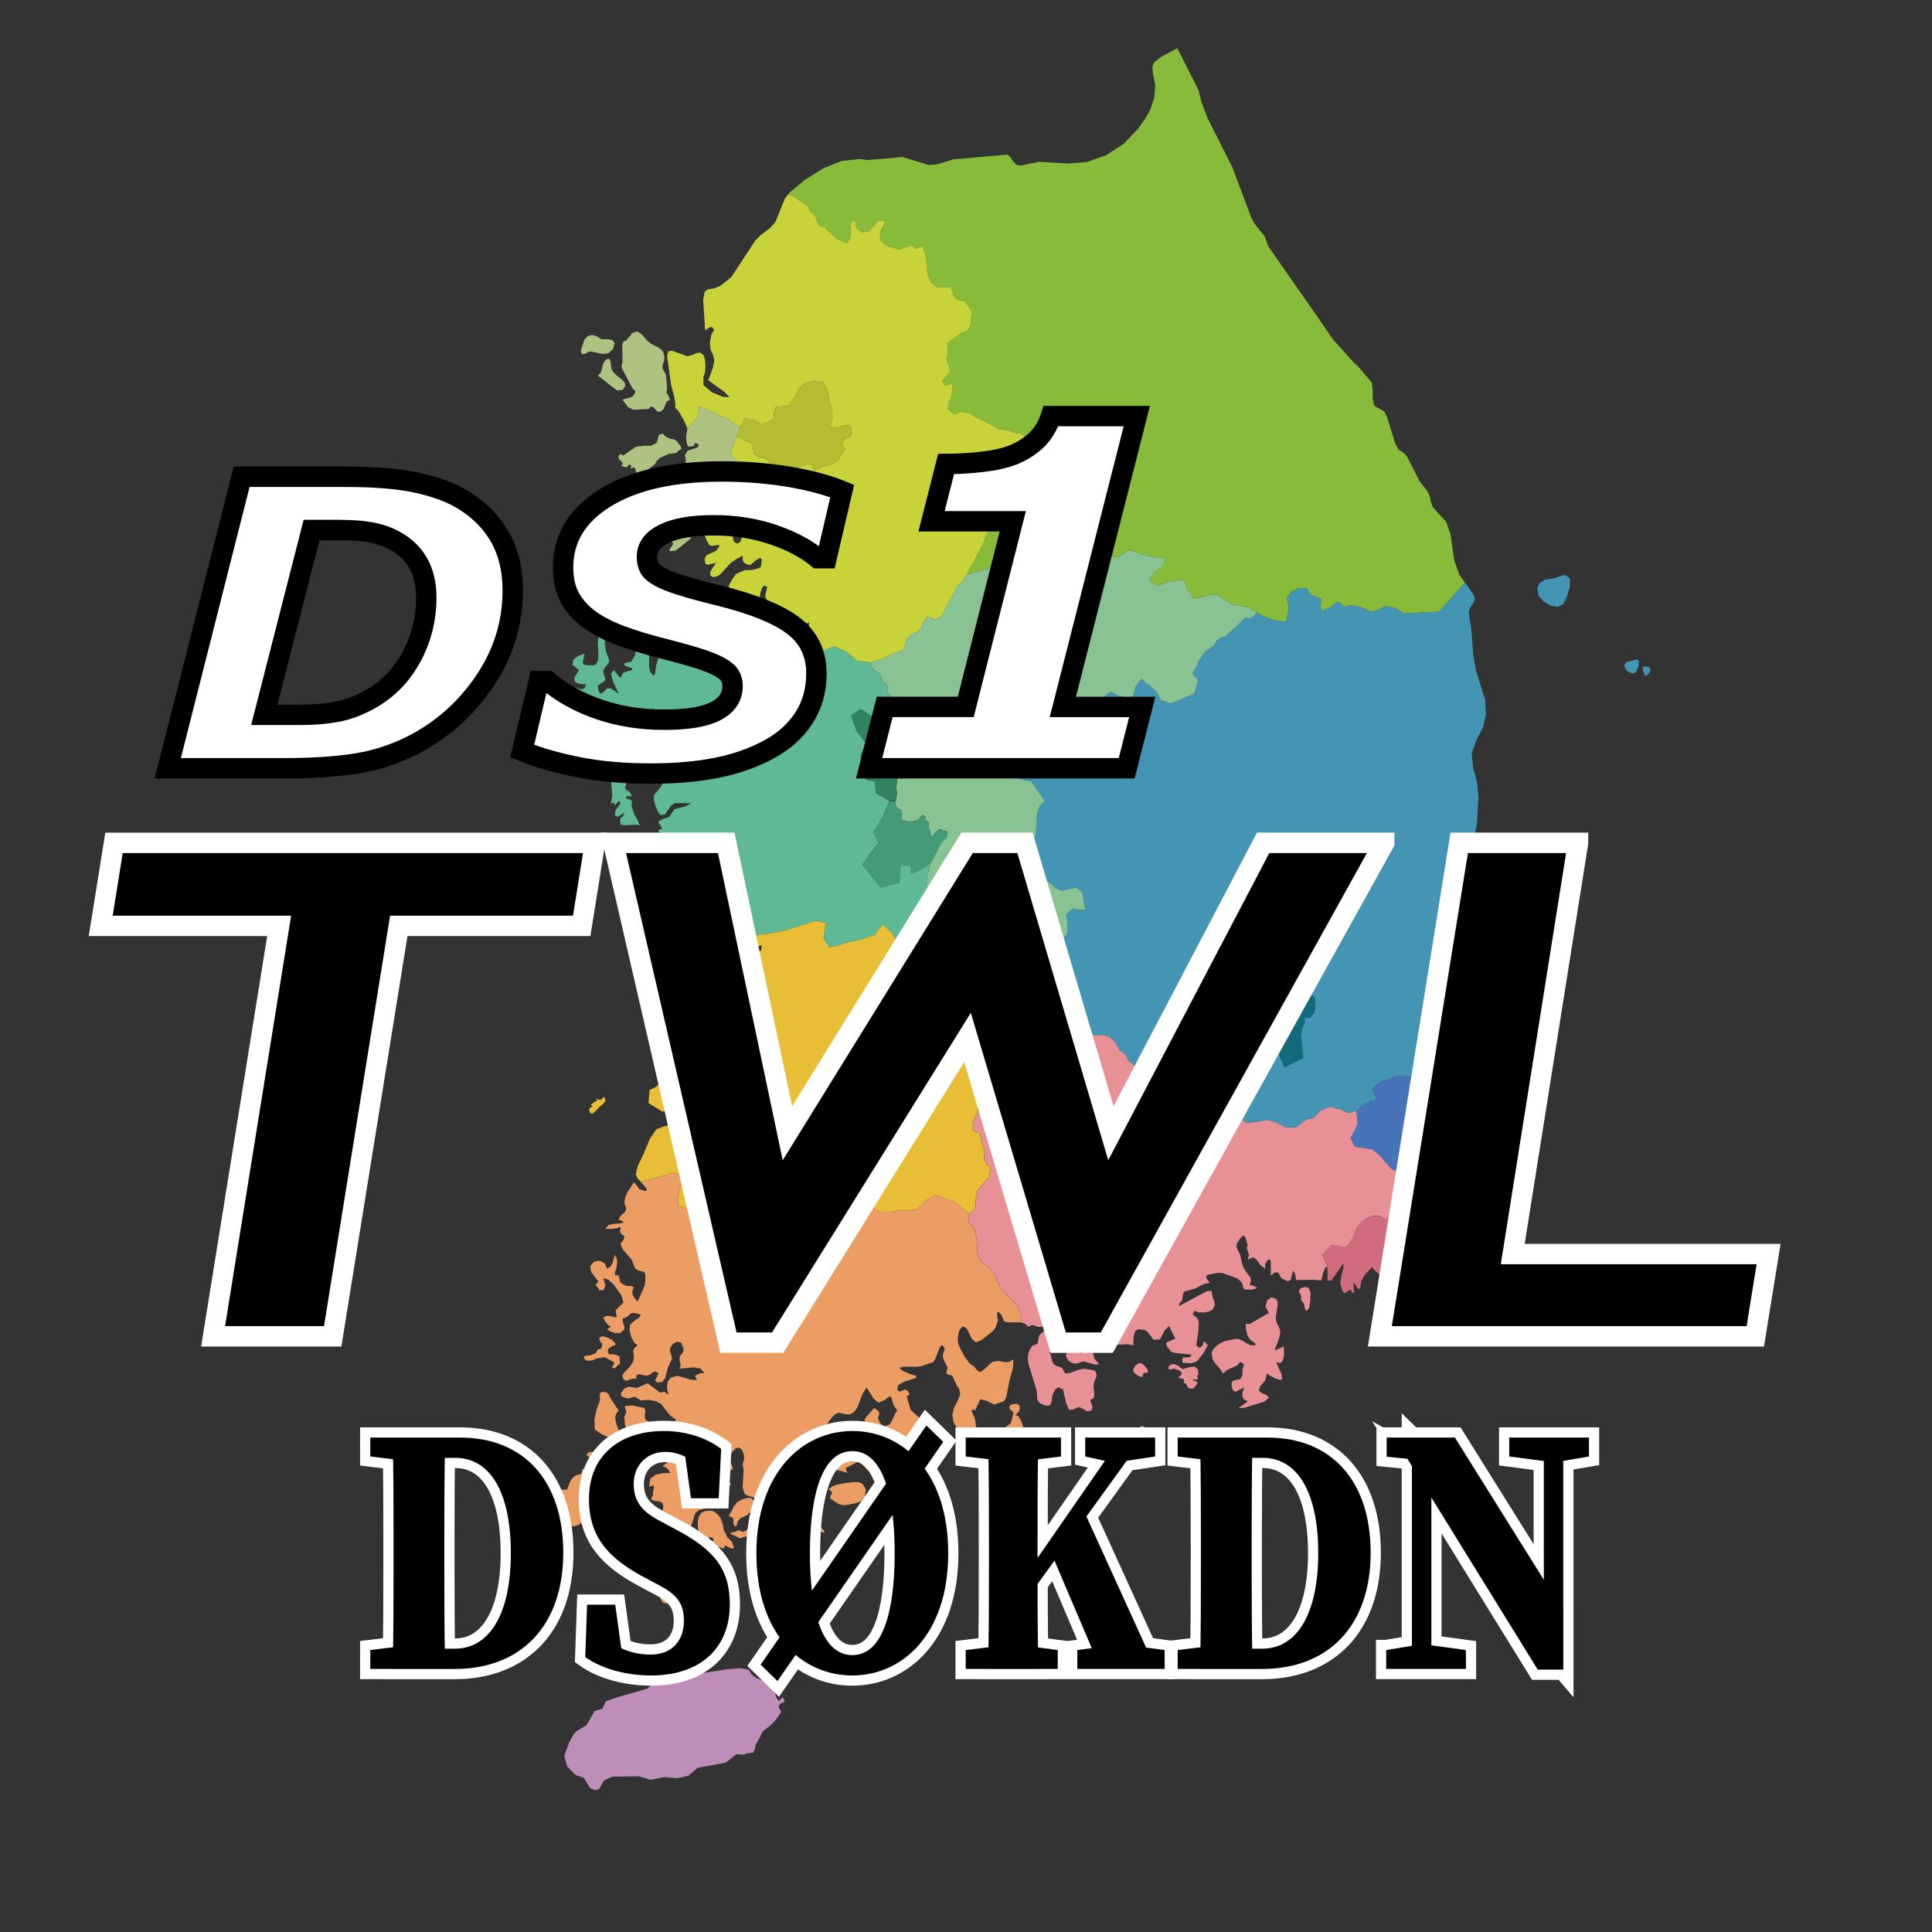 <?xml version="1.0" encoding="utf-8"?>
<!-- Generator: Adobe Illustrator 25.0.0, SVG Export Plug-In . SVG Version: 6.00 Build 0)  -->
<svg version="1.1" id="레이어_1" xmlns="http://www.w3.org/2000/svg" xmlns:xlink="http://www.w3.org/1999/xlink" x="0px"
	 y="0px" width="71px" height="71px" viewBox="0 0 71 71" style="enable-background:new 0 0 71 71;" xml:space="preserve">
<rect x="0" y="0" width="71" height="71" fill="#333333" stroke="none"/>
<style type="text/css">
	.st0{fill:#88BB3A;}
	.st1{fill:#C7D338;}
	.st2{fill:#5EB994;}
	.st3{fill:#AEC382;}
	.st4{fill:#E8BE37;}
	.st5{fill:#EB9D64;}
	.st6{fill:#E79196;}
	.st7{fill:#D06C7E;}
	.st8{fill:#4774B9;}
	.st9{fill:#4495B3;}
	.st10{fill:#BE8DB8;}
	.st11{fill:#B4BD31;}
	.st12{fill:#89C394;}
	.st13{fill:#D18B51;}
	.st14{fill:#126A7A;}
	.st15{fill:#449B77;}
	.st16{fill:#31825F;}
	.st17{stroke:#FFFFFF;stroke-width:0.75;stroke-miterlimit:10;}
	.st18{fill:#FFFFFF;stroke:#000000;stroke-width:0.75;stroke-miterlimit:10;}
	.st19{fill:#FFFFFF;stroke:#FFFFFF;stroke-width:0.75;stroke-miterlimit:10;}
</style>
<g>
	<path class="st0" d="M43.268,1.773l0.305,0.605l0.477,0.945l0.095,0.414l0.243,0.627l0.903,1.788l0.704,1.874L46.11,8.23
		l0.367,0.455l0.141,0.382l1.704,2.44l0.661,0.964l0.792,0.879l0.112,0.092l0.531,0.625l0.027,0.264l0.002,0.317l0.063,0.269
		l0.362,0.202l0.105,0.216l0.299,0.974l0.133,0.225l0.16,0.096l0.134,0.139l0.465,0.916l0.28,0.352l0.097,0.194l0.037,0.205
		l0.071,0.199l0.493,0.543l0.157,0.445l0.14,0.972l0.192,0.534l0.524,0.731l0.04,0.153l-0.06,0.148l-0.095,0.141l-0.06,0.138
		l-0.004,0.124l0.074,0.401l0.09,1.143l0.095,0.527l0.339,1.076l0.027,0.527L54.5,26.726l-0.23,0.442l-0.187,0.524l0.187-0.524
		l0.23-0.442l0.106-0.487l-0.027-0.527l-0.339-1.076l-0.095-0.527l-0.09-1.143l-0.074-0.401l0.004-0.124l0.06-0.138l0.095-0.141
		l0.06-0.148l-0.04-0.153l-0.323-0.45l-0.954,1.069l-1.284,0.063L51.28,22.35l-0.35-0.082l-0.278,0.147l-0.267,0.068l-0.377-0.173
		l-0.401-0.068l-0.135,0.055l-0.112-0.014l-0.087-0.116l-0.125-0.052l-0.291,0.227l-0.306,0.12l-0.023-0.224l0.025-0.223
		l-0.178-0.088l-0.198-0.045l-0.144-0.253l-0.279-0.022l-0.278,0.13l-0.186,0.227l0.068,0.315l-0.033,0.294l-0.06,0.274
		l-0.261-0.024L46.7,22.757l-0.253-0.106l-0.262-0.139l-0.205-0.133l-0.207-0.09l-0.26-0.03l-0.266-0.053l-0.269-0.175l-0.243-0.184
		l-0.244,0.002l-0.246,0.079l-0.22,0.039l-0.186,0.014l-0.074-0.169l-0.203-0.211l0.018-0.183l-0.101-0.112l-0.487,0.056
		l-0.311,0.104l-0.093,0.044l-0.091-0.002l-0.145-0.08l-0.112-0.127l0.175-0.272l0.295-0.21l0.118-0.27l-0.184-0.055l-0.583-0.092
		l-0.571-0.204l-0.237,0.183l-0.202,0.106l-0.244-0.051l-0.205,0.158l-0.338,0.189l-0.339,0.082l-0.127-0.178v-0.276l-0.389-0.412
		l-0.521,0.176l-0.193,0.237l0.056,0.624l-0.207,0.142l-0.069,0.084l-0.079,0.069l-0.088-0.041l-0.087-0.054l-0.313-0.022
		l-0.311,0.074l0.088-0.619l-1.087,0.149l-1.08,0.296l0.555-1.028l0.454-1.118l0.63-1.346l0.078-0.289l-0.059-0.289l0.134-0.234
		l0.189-0.231l0.203-0.084l0.107-0.229l-0.116-0.198l-0.152-0.13l-0.243-0.027l-0.249-0.095l-0.344-0.046L36.13,15.45l-0.259-0.106
		l-0.257-0.169l-0.282-0.044l-0.274,0.087l-0.227-0.192l0.018-0.209l0.108-0.219l0.042-0.254l0.003-0.262l-0.271,0.087l-0.122-0.158
		l0.298-0.351l-0.05-0.234l-0.082-0.232l0.059-0.176l-0.003-0.211l-0.02-0.199l0.519-0.384l0.21-0.069l0.117-0.181l0.053-0.525
		l-0.242-0.372l-0.199-0.041l-0.189-0.087l-0.143-0.383l-0.226-0.011l-0.242,0.016l-0.264-0.193l-0.126-0.343l-0.052-0.611
		l-0.098-0.308l-0.069-0.059l-0.08,0.013l-0.054,0.052l-0.068,0.01L33.486,9.01l-0.427,0.151l-0.392-0.095L32.509,8.97l-0.162-0.146
		l-0.005-0.245l0.079-0.231l0.058-0.088l0.041-0.084l-0.068-0.057l-0.087-0.021l-0.082,0.017l-0.072,0.056l-0.135,0.176L31.925,8.5
		l-0.232,0.04L31.488,8.4L31.45,8.273l-0.016-0.129L31.36,8.1l-0.078,0.083l-0.026,0.132l-0.002,0.428L31.12,8.951l-0.375-0.178
		l-0.343-0.311l-0.12-0.127l-0.127,0.016l-0.113-0.165L29.97,7.973L29.877,7.86l-0.111-0.089l-0.086-0.204L29.528,7.47l-0.36-0.229
		l-0.203-0.099l0.06-0.076l0.561-0.463l0.651-0.409l0.685-0.278l0.659-0.071l0.325,0.035l1.261-0.11l0.97,0.295l0.308-0.028
		l0.601-0.182l1.972-0.173l0.084,0.057l0.131,0.189l0.126,0.127L37.5,6.088l0.676-0.142l1.073,0.063l0.696-0.055l0.702-0.25
		l0.653-0.423l0.544-0.572l0.237-0.339l0.198-0.362l0.133-0.403l0.044-0.463l-0.087-0.447l-0.022-0.228l0.064-0.169l0.279-0.221
		L43.268,1.773z"/>
	<path class="st1" d="M25.913,12.141l-0.071-1.114l0.054-0.309l0.123-0.09l0.189-0.021l0.264-0.101l0.407-0.325l0.873-1.337
		l0.179-0.182l0.394-0.306l0.169-0.195l0.208-0.515l0.139-0.345l0.126-0.161l0.203,0.099l0.36,0.229l0.152,0.097l0.086,0.204
		l0.111,0.089l0.093,0.113l0.071,0.214l0.113,0.165l0.127-0.016l0.12,0.127l0.343,0.311l0.375,0.178l0.133-0.209l0.002-0.428
		l0.026-0.132L31.36,8.1l0.074,0.045l0.016,0.129L31.488,8.4l0.205,0.14l0.232-0.04l0.151-0.153l0.135-0.176l0.072-0.056
		l0.082-0.017l0.087,0.021l0.068,0.057l-0.041,0.084l-0.058,0.088l-0.079,0.231l0.005,0.245l0.162,0.146l0.159,0.097l0.392,0.095
		l0.427-0.151l0.174,0.123l0.068-0.01l0.054-0.052l0.08-0.013l0.069,0.059l0.098,0.308l0.052,0.611l0.126,0.343l0.264,0.193
		l0.242-0.016l0.226,0.011l0.143,0.383l0.189,0.087l0.199,0.041l0.242,0.372l-0.053,0.525l-0.117,0.181l-0.21,0.069l-0.519,0.384
		l0.02,0.199l0.003,0.211l-0.059,0.176l0.082,0.232l0.05,0.234l-0.298,0.351l0.122,0.158l0.271-0.087l-0.003,0.262l-0.042,0.254
		l-0.108,0.219l-0.018,0.209l0.227,0.192l0.274-0.087l0.282,0.044l0.257,0.169l0.259,0.106l0.575,0.319l0.344,0.046l0.249,0.095
		l0.243,0.027l0.152,0.13l0.116,0.198l-0.107,0.229l-0.203,0.084l-0.189,0.231l-0.134,0.234l0.059,0.289l-0.078,0.289l-0.63,1.346
		l-0.454,1.118l-0.555,1.028l-0.072,0.137l-0.082,0.124l-0.082,0.058l-0.079,0.064l-0.059,0.1l-0.05,0.109l-0.488,0.909
		l-0.257,0.179l-0.058-0.077l-0.2-0.042l-0.158,0.169l-0.085,0.213l-0.124,0.16l-0.262,0.113l-0.167,0.181l-0.092,0.376l-0.34,0.114
		l-0.434,0.209l-0.459,0.135l-0.483-0.065l-0.395-0.332l-0.442-0.202l-0.85,0.364l-0.4,0l-0.477-0.098l-0.003-0.001l0.131-0.1
		l0.154-0.073l0.111-0.125l0.07-0.31l-0.02-0.055l-0.095-0.1l-0.018-0.027l0.055-0.052l0.055-0.007l0.052,0.002l0.142-0.079
		l0.091-0.014l0.067-0.045l0.027-0.148l-0.612,0.172l-0.092,0.131l0.032,0.396l-0.074,0.09l-0.238,0.078l-0.339-0.047l-0.402-0.235
		l-0.363-0.357l-0.138-0.342l0.612-0.067v-0.08l-0.042-0.02l-0.097-0.074l0.115-0.015l0.109,0.006l0.1,0.034l0.088,0.069
		l-0.043-0.244l-0.14-0.217l-0.102-0.249l0.075-0.338l-0.116-0.052l-0.089,0.118l-0.055,0.204l-0.018,0.206l-0.047,0.224
		l-0.097,0.052l-0.097-0.097l-0.196,0.041l-0.197,0.051l-0.471-0.142l0.003-0.145l-0.044-0.128l0.037-0.173l-0.02-0.22l0.119-0.218
		l0.141-0.194l0.163-0.078l0.174-0.067l0.259-0.004l0.276-0.075l0.057-0.086l0.016-0.238l-0.063-0.046l-0.142,0.078l-0.212,0.184
		l-0.132-0.027l-0.097-0.057l-0.052-0.101l0.001-0.157l-0.243,0.124l-0.197,0.141l-0.364,0.396l-0.094,0.075l-0.118,0.042
		l-0.11-0.004l-0.067-0.066l0.004-0.118l0.062-0.115l0.151-0.213l-0.298,0.069l-0.095-0.03l-0.032-0.175l0.055-0.13l0.125-0.074
		l0.142-0.049l0.103-0.058l0.124-0.17l-0.032-0.044l-0.274,0.038l-0.091-0.056l-0.072-0.138l-0.068-0.172l-0.082-0.16l0.046-0.013
		l0.029-0.02l0.065-0.062l0.075,0.058l0.113-0.006l0.199-0.051l0.162,0.045l0.136,0.084l0.134,0.043l0.157-0.077l-0.012,0.143
		l0.012,0.139l0.05,0.108l0.097,0.049l0.107-0.042l0.05-0.121l0.051-0.275l0.172-0.258l0.141,0.02l0.16,0.097l0.225-0.033
		l-0.048-0.105l-0.062-0.078l-0.079-0.052l-0.096-0.028l-0.142,0.005l-0.065-0.098l-0.153-0.028l-0.123,0.039L27.1,19.009
		l-0.194-0.039l-0.32-0.102l-0.445-0.338l-0.024-0.148l0.198-0.289l0.135-0.136l0.322-0.094l0.076-0.056l0.134-0.099l0.146-0.282
		l0.096-0.317l-0.097-0.16l-0.165-0.108l-0.11-0.253l0.351-0.879l-0.429-0.289l-1.079-0.497l-0.032,0.402l-0.403,0.415l-0.05-0.113
		l-0.08-0.191l-0.091-0.15l-0.105-0.181l-0.117-0.114l-0.002-0.174l-0.042-0.26l-0.11-0.407l-0.147-1.062l0.04-0.175l0.136-0.025
		l0.563,0.202l0.18-0.039l0.15-0.071l0.133-0.026l0.136,0.092l0.051,0.153l0.02,0.238l-0.015,0.245l-0.056,0.167l-0.004,0.303
		l0.314,0.263l0.398,0.168l0.247,0.015l-0.192-0.199l-0.589-0.426l0.171-0.459l0.051-0.275l-0.043-0.194l-0.097-0.203l-0.008-0.111
		l-0.012-0.148l0.047-0.26l0.107-0.207l-0.077-0.096l-0.101,0.014L25.913,12.141z M30.498,15.722l0.094-0.365l-0.006-0.315
		l-0.107-0.287l-0.068-0.411l-0.175-0.302l-0.368-0.03l-0.319,0.076l-0.204,0.219l-0.144,0.305l-0.236,0.3l-0.459,0.044
		l-0.059,0.205l-0.017,0.222l-0.217,0.132l-0.243,0.083l-0.328-0.2l-0.286-0.018l-0.153,0.33l-0.13,0.326l0.575,0.26l0.054,0.37
		l0.204,0.134l0.296,0.089l0.3,0.395l0.439,0.015l0.187-0.031l0.18-0.103l0.254-0.079l0.256-0.059l0.117,0.269l0.3-0.151
		l0.292-0.068l0.265-0.158l0.097-0.168l0.175-0.24l-0.082-0.093l-0.003-0.233l0.155-0.103l0.143-0.072l0.027-0.192l-0.078-0.188
		l-0.208,0.003l-0.24,0.087L30.498,15.722z"/>
	<path class="st2" d="M23.233,29.701l0.077,0.235l0.138,0.213l0.058,0.199l-0.097-0.045l-0.454,0.026l-0.147-0.024l-0.028-0.19
		l0.049-0.068l0.079-0.072l0.042-0.113l-0.244,0.154l-0.114-0.055l0.032-0.19l0.185-0.256l-0.07-0.079l-0.14,0.166l-0.047-0.114
		l-0.107,0.057l0.056-0.305l-0.039-0.466l-0.047-0.282l-0.106-0.355l0.088-0.116l0.181-0.169l0.195-0.067l0.136,0.218l0.018,0.078
		l-0.044,0.093l-0.078,0.063l0.009,0.087l0.172,0.391l0.027,0.124l-0.045,0.104l0.053,0.091l0.116,0.069l0.091,0.159h-0.215v0.079
		l0.07,0.014l0.145,0.081l-0.011,0.08l-0.01,0.063L23.233,29.701z M27.391,34.918l-0.21,0.065l-0.206,0.143l-0.173,0.167
		l-0.191,0.092l-0.228,0.039l-0.214,0.095l-0.156-0.076l-0.052-0.088l-0.017-0.116l-0.053-0.159l-0.085-0.137l-0.172-0.227
		l-0.092-0.154l0.142-0.115l-0.067-0.079l-0.14-0.059l-0.128-0.043l-0.234-0.403l-0.18-0.078l-0.136,0.079l-0.064-0.001
		l-0.005-0.139l-0.231-0.148l-0.2,0.032l-0.062,0.238l-0.034,0.082l-0.07-0.064l0.041-0.37l0.347-0.176l0.307-0.097l0.429,0.124
		l-0.151-0.25l-0.086-0.098l-0.114-0.084l-0.068-0.016l-0.082,0.048l-0.058-0.032l-0.077-0.084l-0.063-0.09l0.215-0.591l0.123-0.261
		l0.15-0.1l-0.113-0.139l-0.434-0.133l-0.156-0.083l0.154-0.143l0.455-0.111l0.095-0.132l-0.066-0.168l-0.161-0.042l-0.337-0.002
		l-0.07-0.049l-0.121-0.147l-0.082-0.073v-0.086h0.133l-0.153-0.285l0.185-0.103l0.211-0.064l0.197-0.287l0.421-0.117l0.199-0.107
		h-0.597l-0.144,0.082l-0.22,0.329l-0.162,0.031l-0.102-0.124l-0.093-0.235l-0.059-0.241l0.007-0.142l0.213-0.25l0.099-0.154
		l-0.032-0.069l-0.196,0.071l-0.089-0.083l-0.08-0.053l-0.048-0.01l-0.047-0.117l0.045-0.107l-0.009-0.117l-0.051-0.219
		l-0.062-0.093l-0.004-0.053l0.141-0.009l0.204-0.095l0.213,0.007l0.016-0.155l0.061-0.137l-0.083-0.111l-0.121-0.025l-0.164-0.163
		l0.104-0.149l0.144-0.116l-0.097-0.177l-0.245-0.046l-0.05-0.213l0.078-0.157l0.239-0.038l-0.137-0.157l-0.047-0.079l-0.032-0.112
		l-0.086,0.073l-0.145,0.158l-0.162,0.07l-0.032,0.09l0.006,0.09l0.072,0.111l0.013,0.216l-0.075,0.249l0.045,0.334l-0.109,0.285
		l-0.093,0.116l-0.189-0.148l-0.198-0.009l-0.197-0.13l0.049-0.688l0.061-0.249l-0.117-0.056l0.035-0.323l-0.11-0.132l-0.165,0.029
		l-0.092,0.166l-0.025,0.204l-0.074,0.149l-0.233,0.004l0.096,0.196l0.186,0.298l0.067,0.21l-0.112,0.095l0.015,0.105l0.172,0.234
		l-0.156,0.031l-0.132,0.076l-0.111,0.109l-0.089,0.132l0.002-0.093l-0.012-0.095l-0.023-0.086l-0.035-0.074l0.141-0.311l-0.3-0.494
		l0.09-0.247l-0.077-0.348l-0.189,0.106l-0.27,0.342l-0.2,0.074l-0.117,0.023l-0.105,0.041l-0.105,0.007l-0.124-0.072l-0.03-0.059
		l-0.042-0.119l-0.016-0.117l0.05-0.053l0.422,0.004l0.107-0.073l-0.003-0.193l-0.11-0.2l-0.157-0.077l-0.165-0.048l-0.132-0.109
		l-0.052,0.153l-0.03,0.318l-0.057,0.147l-0.12,0.109l-0.04-0.103l0.012-0.32l-0.02-0.31l0.028-0.086l0.262-0.333l0.052-0.116
		l0.041-0.163l0.032,0.124l0.044,0.111l0.055,0.105l0.071,0.104l0.054-0.051l0.067,0.005l0.077,0.027l0.087,0.019l-0.107-0.152
		l-0.109-0.196l0.291,0.087l0.12-0.031l0.077-0.152l-0.261-0.019l-0.161-0.073l-0.019-0.159l0.169-0.272l-0.231-0.192l0.015-0.178
		l0.176-0.144l0.25-0.09l-0.065,0.312l0.025,0.086l0.141,0.03l0.254-0.005l0.068-0.047l0.067-0.115l0.018-0.288l-0.026-0.387
		l0.047-0.315l0.238-0.073l-0.031,0.177l0.007,0.276l0.045,0.28l0.127,0.337l-0.062,0.119l-0.1,0.106l-0.062,0.111l0.003,0.118
		l0.064,0.188l0.008,0.051l-0.056,0.06l-0.184,0.121l-0.038,0.033l0.01,0.11l0.033,0.116l0.054,0.068l0.073-0.034l0.172-0.159
		l0.129-0.004l0.295,0.203l-0.211-0.458l-0.075-0.285l0.109-0.128l0.165,0.211l0.101,0.065l0.047-0.138l0.043-0.043l0.107-0.043
		l0.205-0.052v-0.08l-0.082-0.012l-0.197-0.083v-0.08l0.246-0.058l0.145-0.236l0.037-0.287l-0.08-0.212l-0.089-0.03l-0.268-0.005
		l-0.132-0.054l-0.099-0.121l-0.032-0.119l0.049-0.042l0.147,0.107l0.067-0.198L22.865,23l-0.157-0.048l-0.187,0.014l0.076-0.098
		l0.102-0.071l0.11-0.019l0.1,0.057l0.097,0.075l0.086,0.017l0.039-0.04l-0.045-0.096v-0.095l0.377-0.006l0.181,0.064l0.077,0.169
		l-0.052,0.105l-0.098,0.111l-0.06,0.145l0.065,0.207l0.09-0.09l0.116-0.063l0.1,0.002l0.042,0.107l0.012,0.09l0.047,0.081
		l0.011,0.087l-0.018,0.033l-0.092,0.11l-0.029,0.079v0.571l0.034,0.165l0.075,0.116l0.075,0.044l0.033-0.06l0.042-0.318
		l0.187-0.611l0.043-0.301l0.055-0.071l0.124,0.084l0.177,0.197l0.072,0.138l0.052,0.128l0.077,0.084l0.146,0.006v-0.079
		l-0.073-0.097l-0.089-0.261l-0.078-0.13l-0.627-0.663l-0.045-0.036l0.035-0.138l0.087,0.016l0.105,0.099l0.163,0.204l0.087,0.077
		l0.105,0.048l0.127,0.001l0.096-0.056l0.009-0.088l-0.07-0.082l-0.145-0.036l-0.195-0.094l-0.212-0.199l-0.095-0.296l-0.022-0.198
		l0.187-0.005l0.163,0.079l0.146,0.129l0.205,0.146l0.195,0.135l0.08,0.082l0.155,0.106l0.15,0.083l0.102,0.175l-0.048,0.173
		l-0.099,0.117l0.02,0.092l0.102,0.195l0.012,0.12l-0.037,0.21l0.112-0.078l0.045-0.095l0.027-0.106l-0.039-0.314l0.042-0.104
		l0.065-0.109l0.095-0.178l0.169-0.079l0.158-0.001l0.177,0.023l0.196,0.072l0.248,0.067l0.178,0.117l0.215,0.222l0.015,0.273
		l-0.161,0.553l0.122-0.081l0.192-0.248l0.105-0.019l0.073,0.105l0.042,0.188l0.022,0.365l-0.011,0.078l-0.047,0.174l-0.01,0.101
		l0.02,0.105l0.091,0.153l0.087,0.397l-0.029,0.114l-0.168,0.051l0.031,0.108l0.04,0.073l0.059,0.05l0.085,0.039l0.06-0.287
		l0.101-0.17L28,25.303l-0.085-0.32l0.207,0.06l0.217,0.027l-0.351-0.39l-0.105-0.215l0.209-0.094l0.188-0.031l0.444-0.179
		l0.196-0.15l0.003,0.001l0.477,0.098l0.4,0l0.85-0.364l0.442,0.202l0.395,0.332l0.483,0.065l0.08,0.19l0.12,0.127l0.137,0.08
		l0.175,0.354l0.134,0.094l-0.011,0.263l0.085,0.078l0.068,0.128l0.022,0.145l-0.025,0.144l-0.05,0.135l-0.032,0.139l-0.014,0.11
		l-0.052,0.098l-0.095,0.027l-0.097-0.015l-0.086,0.092l-0.684-0.471l-0.37,0.234l0.206,0.574l0.35,0.449l-0.2,0.435l0.019,0.214
		l-0.135,0.423l0.314,0.262l0.315,0.06l0.053,0.429l0.484,0.282l0,0l-0.199,0.533L32.1,30.593l0.185,0.362l-0.59,0.821l0.671,0.836
		l0.686-0.179l0.053-0.657l0.367,0.028l0.025,0.296l0.147-0.05l0.543-0.312l0.231-0.417l0.093-0.213l0.104-0.189l0.168-0.127
		l0.039-0.22l-0.131-0.044l-0.142-0.064l-0.172,0.126l-0.134,0.181l0.134-0.181l0.172-0.126l0.142,0.064l0.131,0.044l-0.039,0.22
		l-0.168,0.127l-0.104,0.189l-0.093,0.213l-0.231,0.417l-0.123,0.49l-0.018,0.35l0.027,0.361l0.33-0.068l0.303,0.099l0.314,0.192
		l0.106,0.377l-0.014,0.438l0.088,0.434l0.208,0.371l0.232,0.362L35.4,35.386l-0.248,0.218l-0.303,0.084l-0.301,0.014l-0.221,0.054
		l-0.592-0.078l-0.042-0.102l0.072-0.144l-0.061-0.126l-0.131-0.033l-0.339-0.171l-0.46-0.829l-0.327-0.29l-0.171,0.176
		l-0.137,0.214l-0.215,0.044l-0.145,0.065l-0.148,0.052l-0.563,0.11l-0.286,0.111l-0.302,0.057l-0.218-0.339l0.091-0.558
		l-0.377-0.076l-1.059,0.334l-0.575,0.124l-0.489,0.054L27.391,34.918z"/>
	<polygon class="st3" points="26.45,17.958 26.421,17.87 25.885,17.802 25.635,18.121 25.377,17.923 25.482,17.689 25.618,17.485 
		25.533,17.34 25.35,17.241 25.182,17.152 25.205,16.917 25.172,16.732 25.272,16.559 25.565,16.47 25.653,16.425 25.674,16.318 
		25.537,16.28 25.499,16.393 25.289,16.416 25.234,16.287 25.212,16.051 25.262,15.739 25.664,15.324 25.696,14.922 26.775,15.42 
		27.204,15.709 26.853,16.588 26.963,16.84 27.128,16.949 27.225,17.108 27.129,17.426 26.983,17.708 26.849,17.807 26.773,17.863 	
		"/>
	<polygon class="st3" points="24.848,16.188 24.888,16.23 24.928,16.293 24.982,16.344 25.024,16.431 25.05,16.498 24.994,16.522 
		24.908,16.586 24.873,16.633 24.694,16.676 24.615,16.662 24.507,16.714 24.268,16.818 24.139,16.934 24.068,17.06 23.622,17.397 
		23.522,17.374 23.428,17.385 23.387,17.375 23.344,17.218 23.264,17.166 23.226,17.207 23.193,17.219 23.181,17.192 23.198,17.147 
		23.173,17.084 23.111,17.076 23.07,17.131 23.006,17.18 22.93,17.146 22.82,17.118 22.885,17.053 22.862,16.983 22.75,16.877 
		22.723,16.81 22.762,16.714 22.823,16.696 22.908,16.74 23.371,16.415 23.703,16.379 23.928,16.384 24.136,16.274 24.207,15.985 
		24.352,15.932 24.47,16.051 24.528,16.074 24.587,16.107 24.645,16.131 24.702,16.135 24.764,16.147 	"/>
	<polygon class="st3" points="22.107,12.468 22.308,12.465 22.496,12.495 22.591,12.602 22.523,12.832 22.342,12.988 22.117,13.003 
		21.691,12.912 21.597,12.948 21.482,13.01 21.383,13.012 21.342,12.872 21.365,12.827 21.482,12.471 21.608,12.348 21.752,12.309 
		21.916,12.352 	"/>
	<polygon class="st3" points="22.735,13.856 22.863,13.957 22.961,14.069 22.981,14.192 22.873,14.332 22.665,14.344 21.972,13.803 
		22.061,13.721 22.104,13.618 22.162,13.375 22.194,13.313 22.244,13.246 22.301,13.198 22.36,13.183 22.398,13.205 22.423,13.244 
		22.438,13.299 22.47,13.536 22.482,13.58 22.531,13.666 22.596,13.738 	"/>
	<polygon class="st3" points="24.28,15.125 24.202,15.134 24.141,15.106 24.033,14.989 23.956,14.942 23.901,14.961 23.859,15.005 
		23.82,15.029 23.282,15.059 23.082,14.965 22.873,14.684 23.187,14.602 23.262,14.552 23.349,14.416 23.337,14.353 23.28,14.314 
		23.227,14.243 22.863,13.547 22.84,13.441 22.878,13.303 22.868,12.69 22.91,12.551 23.009,12.513 23.25,12.232 23.437,12.184 
		23.6,12.302 23.754,12.485 23.909,12.627 24.237,12.793 24.368,12.924 24.42,13.132 24.409,13.236 24.355,13.411 24.344,13.489 
		24.367,13.577 24.462,13.751 24.484,13.847 24.517,14.312 24.484,14.42 24.54,14.489 24.598,14.627 24.63,14.684 24.498,14.763 
		24.383,15.036 	"/>
	<polygon class="st3" points="24.038,19.219 24.143,19.289 24.183,19.444 24.138,19.498 24.028,19.535 23.986,19.62 23.978,19.699 
		23.889,19.803 23.773,19.832 23.694,19.773 23.61,19.781 23.543,19.74 23.52,19.578 23.539,19.411 23.623,19.294 23.804,19.198 	
		"/>
	<polygon class="st3" points="25.366,19.524 25.39,19.584 25.415,19.694 25.361,19.812 24.84,20.228 24.603,20.258 24.605,20.193 
		24.716,20.042 24.731,19.955 24.685,19.88 24.818,19.728 24.822,19.575 24.767,19.385 24.692,19.253 24.617,19.168 24.64,19.142 
		24.808,19.223 24.952,19.097 24.984,19.107 24.954,19.219 24.997,19.319 25.117,19.388 25.311,19.47 	"/>
	<path class="st4" d="M23.555,43.44l-0.141-0.161l-0.05-0.134l0.075-0.297l0.176-0.367l0.277-0.648l0.234-0.337l0.334-0.12
		l0.38-0.078l0.325-0.018l0.15-0.12l0.144-0.208l0.204-0.052l0.182,0.205l0.187,0.232l0.137,0.046l-0.133-0.469l-0.095-0.213
		l-0.155-0.089l-1.451,0.237l-0.505-0.315l0.031-0.338l0.008-0.135l0.239-0.119l0.209-0.207l0.193-0.222l0.307-0.179l0.376-0.208
		l0.286-0.4l0.044-0.376l0.157-0.094l0.116-0.074l0.062-0.054l0.367-0.037l0.359,0.044l0.228,0.176l0.163,0.041l0.109,0.189
		l0.042-0.103l0.035-0.143l0.015-0.148L27.04,38.04l-0.094-0.069l-0.196-0.097l-0.222-0.152l-0.18-0.135l-0.095-0.048l0.027-0.109
		l0.085-0.117l0.085-0.07l0.093-0.022l0.571,0.037l0.125-0.01l0.092-0.048l0.062-0.113l0.023-0.093l0.049-0.064l0.141-0.024
		l0.045-0.041l-0.053-0.092l-0.109-0.095l-0.121-0.045l-0.032,0.026l-0.751,0.304l-0.252,0.012l-0.495-0.032l-0.489-0.039
		l-0.005-0.217l-0.031-0.299l-0.094-0.082l-0.305-0.105l-0.45,0.071l-0.044-0.381l0.927-0.1l0.504-0.063l0.51-0.03l0.165-0.099
		l0.176,0.051l0.215-0.11l0.377-0.286l0.478-0.191l0.202-0.145l0.018-0.183l-0.599,0.185l0.46-0.568l0.489-0.054l0.575-0.124
		l1.059-0.334l0.377,0.076l-0.091,0.558l0.218,0.339l0.302-0.057l0.286-0.111l0.563-0.11l0.148-0.052l0.145-0.065l0.215-0.044
		l0.137-0.214l0.171-0.176l0.327,0.29l0.46,0.829l0.339,0.171l0.131,0.033l0.061,0.126l-0.072,0.144l0.042,0.102l0.592,0.078
		l0.221-0.054l0.301-0.014l0.303-0.084l0.248-0.218l0.242-0.243l0.088,0.106l0.097,0.089l0.082-0.02l0.067-0.089l0.173,0.102
		l0.153,0.182l0.458,0.151l0.095,0.119l0.164,0.047l0.329-0.201l0.377-0.17l0.149,0.142l0.15,0.081l0.131-0.12l0.131-0.138
		l0.418,0.715l-0.048,0.804l-0.374,0.402l-0.099,0.265l-0.508,0.27l-0.251,0.077l-0.139-0.015l-0.1,0.065l-0.192,0.417l-0.221,0.231
		l-0.234,0.207l-0.114,0.33l-0.03,0.387l-0.129,0.282l-0.159,0.297l-0.119,0.379l-0.088,0.392l-0.143,0.292l-0.011,0.316
		l0.262,0.111l0.038,0.139l0.019,0.159l0.113,0.296l-0.018,0.321l0.105,0.237l0.147,0.098l-0.061,0.344l-0.427,0.511l-0.068,0.335
		l-0.015,0.309l-0.215,0.219l-0.583-0.471l-0.654-0.237l-0.371,0.207l-0.298,0.321l-0.32,0.045l-0.339,0.003l-0.371,0.05
		l-0.376-0.007l-0.174-0.102l-0.155-0.12l-0.18,0.046l-0.212-0.003L31.283,44.4l-0.294,0.176l-0.38-0.057l-0.246-0.262l0.014-0.414
		l-0.208-0.235l-0.062-0.233l0.091-0.362l-0.206-0.314l-0.301,0.017l-0.074,0.129l-0.1,0.097l-0.066,0.166l-0.024,0.179
		l-0.316,0.004l-0.48-0.651l-0.313-0.257l-0.179-0.076l-0.186-0.013l-0.17,0.202l-0.347-0.034l-0.257,0.231l-0.001,0.17l0.01,0.17
		l-0.094,0.143l-0.129,0.095l0.007,0.134l0.02,0.128l-0.086,0.178l-0.135,0.118l-0.167,0.081l-0.175,0.051l-0.148,0.09l-0.137,0.102
		L25.8,44.2l-0.324,0.118l-0.304,0.076l-0.255-0.086l0.015-0.34l0.066-0.337l0.059-0.459l-0.295-0.079l-0.993,0.278l-0.211,0.068
		L23.555,43.44z M21.727,40.928l-0.045-0.047l-0.032-0.083l0.02-0.08l0.107-0.056l-0.015-0.02l-0.051-0.033l0.025-0.03l0.057-0.032
		l0.038-0.054l0.062-0.01l0.037-0.017l-0.017-0.069l0.044,0.002l0.116,0.021l0.077-0.063l0.037-0.041l0.044,0.034l0.022,0.075
		l-0.038,0.094l-0.188,0.163l-0.126,0.141l-0.08,0.062l-0.033,0.031L21.727,40.928z"/>
	<polygon class="st5" points="37.543,48.61 37.476,48.592 37.062,48.596 36.924,48.572 36.869,48.509 36.844,48.414 36.784,48.293 
		36.667,48.2 36.639,48.296 36.657,48.445 36.679,48.511 36.605,48.74 36.564,48.819 36.469,48.929 36.083,49.238 35.868,49.334 
		35.714,49.202 35.521,48.808 35.361,48.744 35.25,48.903 35.195,49.153 35.206,49.362 35.301,49.582 35.459,49.867 35.641,50.116 
		35.803,50.22 35.918,50.369 36.025,50.421 36.152,50.341 36.469,50.043 36.689,50.013 36.876,50.05 37.051,50.061 37.243,49.958 
		37.232,50.204 37.198,50.378 37.097,50.73 36.979,51.352 36.895,51.495 36.535,51.616 36.251,51.473 36.023,51.424 35.835,51.835 
		35.775,51.796 35.76,51.799 35.746,51.822 35.696,51.835 35.775,51.999 35.835,52.174 35.91,52.73 35.864,52.833 35.758,52.774 
		35.591,52.598 35.346,52.568 35.164,52.467 35.047,52.284 34.997,52.005 35.059,51.742 35.192,51.483 35.289,51.238 35.241,51.028 
		35.159,50.911 34.997,50.56 34.954,50.533 34.897,50.531 34.837,50.522 34.787,50.468 34.782,50.404 34.799,50.329 34.829,50.282 
		34.675,49.955 34.648,49.834 34.657,49.76 34.702,49.638 34.712,49.575 34.69,49.505 34.642,49.45 34.595,49.434 34.572,49.486 
		34.537,49.514 34.363,49.958 34.295,50.052 34.26,50.076 34.208,50.083 33.859,50.206 33.656,50.231 33.214,50.22 33.048,50.27 
		33.183,50.381 33.447,50.496 33.664,50.56 33.664,50.638 33.229,50.777 33.01,50.901 32.972,51.071 33.06,51.142 33.252,51.064 
		33.354,51.109 33.427,51.227 33.405,51.271 33.35,51.285 33.322,51.318 33.464,51.813 33.759,52.078 34.079,52.284 34.298,52.598 
		34.193,52.582 34.013,52.581 33.937,52.598 34.376,52.768 34.433,52.905 34.462,53.164 34.368,53.258 34.263,53.347 34.063,53.338 
		33.937,53.37 33.471,53.079 33.322,53.031 33.189,53.056 33.025,53.132 32.885,53.232 32.826,53.327 32.85,53.367 32.972,53.624 
		33.116,53.656 33.202,53.713 33.591,53.612 33.803,53.793 33.319,54.238 33.146,54.483 32.959,54.397 32.664,54.621 32.695,54.837 
		32.826,54.98 32.543,54.981 32.125,54.428 31.981,54.132 31.598,53.717 31.48,53.743 31.075,53.955 31.116,54.083 31.145,54.132 
		30.979,54.075 30.818,54.043 30.681,53.971 30.586,53.793 30.573,53.611 30.638,53.504 30.865,53.37 30.939,53.304 31.145,53.031 
		31.272,52.763 31.346,52.671 31.494,52.598 31.485,52.806 31.435,53.007 31.285,53.37 31.584,53.35 31.835,53.258 31.985,53.051 
		31.981,52.684 31.921,52.541 31.842,52.459 31.782,52.363 31.772,52.174 31.827,52.076 32.122,51.749 32.228,51.806 32.298,51.881 
		32.316,51.979 32.262,52.097 32.323,52.259 32.411,52.373 32.528,52.411 32.686,52.352 32.753,52.265 32.892,51.965 32.972,51.835 
		32.83,51.623 32.775,51.402 32.703,51.301 32.509,51.453 32.286,51.547 32.101,51.393 31.849,50.985 31.704,51.213 31.498,51.744 
		31.355,51.919 31.207,51.979 31.083,51.973 30.826,51.919 30.706,51.962 30.593,52.065 30.409,52.309 30.326,52.379 29.952,52.598 
		29.75,52.752 29.62,52.828 29.495,52.861 29.418,52.901 29.4,53.004 29.405,53.141 29.386,53.286 29.319,53.388 29.224,53.499 
		29.176,53.631 29.253,53.793 28.689,54.348 28.707,54.861 28.611,54.946 28.339,54.81 28.249,54.919 28.207,55.04 28.212,55.173 
		28.269,55.318 28.137,55.276 27.851,55.072 27.458,54.957 27.368,54.902 27.288,54.665 27.331,54.036 27.292,53.793 27.348,53.638 
		27.336,53.447 27.268,53.28 27.152,53.192 27.041,53.224 26.93,53.329 26.844,53.464 26.81,53.582 26.852,53.753 26.916,53.903 
		26.92,54.007 26.604,54.113 26.645,54.264 26.874,54.556 26.482,54.783 26.335,54.919 26.487,54.98 26.522,55.007 26.532,55.068 
		26.52,55.128 26.487,55.156 26.425,55.143 26.33,55.086 26.28,55.072 26.145,55.092 26.118,55.149 26.116,55.241 26.064,55.364 
		25.984,55.418 25.681,55.495 25.567,55.591 25.526,55.671 25.277,56.508 25.257,56.627 25.257,56.77 25.007,56.717 24.536,56.872 
		24.418,56.848 24.404,56.702 24.5,56.404 24.481,56.264 24.388,56.184 24.259,56.158 23.992,56.171 23.992,56.094 24.046,56.023 
		24.063,55.973 24.083,55.778 24.118,55.772 24.164,55.787 24.208,55.757 24.353,55.494 24.38,55.367 24.341,55.24 24.29,55.2 
		24.216,55.174 24.063,55.156 23.953,55.125 23.939,55.058 23.968,54.997 23.992,54.98 23.996,54.821 24.034,54.668 24.016,54.586 
		23.852,54.641 23.897,54.341 24.101,54.191 24.373,54.138 24.627,54.132 24.581,54.036 24.518,53.963 24.438,53.911 24.341,53.878 
		24.503,53.765 24.603,53.632 24.606,53.516 24.481,53.447 24.435,53.465 24.343,53.58 24.278,53.624 24.193,53.623 24.061,53.541 
		23.992,53.539 23.929,53.596 23.887,53.681 23.852,53.793 23.761,53.813 23.674,53.81 23.574,53.793 23.355,53.797 23.235,53.818 
		23.085,53.878 23.066,53.681 22.978,53.567 22.735,53.447 22.739,53.407 22.688,53.307 22.626,53.247 22.596,53.327 22.566,53.375 
		22.493,53.417 22.411,53.433 22.346,53.408 22.134,53.205 22.107,53.192 22.072,53.067 22.09,53.031 22.131,53.015 22.171,52.946 
		22.212,53.004 22.314,53.006 22.388,52.946 22.346,52.819 22.072,52.684 21.86,52.528 21.843,52.17 21.932,51.772 22.039,51.495 
		22.05,51.401 22.041,51.286 22.056,51.189 22.14,51.148 22.216,51.156 22.296,51.178 22.356,51.219 22.423,51.368 22.735,51.835 
		22.638,51.964 22.608,52.088 22.626,52.215 22.659,52.352 22.87,52.946 22.997,53.022 23.504,53.107 23.721,53.257 23.839,53.247 
		23.922,53.031 23.807,53.048 23.746,53.018 23.536,52.972 23.437,52.817 23.307,52.686 23.343,52.401 23.208,52.426 23.142,52.601 
		23.036,52.611 22.972,52.379 22.941,52.069 23.018,51.892 22.959,51.674 23.239,51.647 23.668,51.74 23.723,51.84 23.696,52.001 
		23.699,52.051 23.695,52.1 23.719,52.174 23.825,52.243 23.887,52.327 24.021,52.414 24.204,52.487 24.315,52.595 24.457,52.697 
		24.566,52.768 24.61,52.713 24.396,52.43 24.523,52.403 24.712,52.512 24.956,52.645 25.251,52.739 25.465,52.684 25.249,52.648 
		25.074,52.537 24.767,52.267 24.842,52.174 24.621,52.013 24.286,51.583 24.101,51.495 23.846,51.444 23.544,51.464 23.335,51.328 
		23.078,51.398 22.841,51.32 22.81,51.202 22.956,51.019 23.1,50.96 23.404,51.007 23.793,50.833 24.261,51.178 24.418,51.148 
		24.458,51.175 24.483,51.201 24.51,51.222 24.558,51.241 24.513,51.001 24.533,50.782 24.655,50.622 24.905,50.56 25.374,50.7 
		25.613,50.718 25.541,50.56 25.699,50.48 25.784,50.463 25.891,50.468 25.738,50.293 25.506,50.25 24.975,50.298 25.015,50.177 
		25.002,50.095 24.975,50.01 24.975,49.88 25.013,49.798 25.067,49.737 25.112,49.661 25.115,49.532 25.033,49.348 24.892,49.305 
		24.74,49.377 24.627,49.532 24.615,49.635 24.682,49.845 24.697,49.958 24.68,49.975 24.558,50.22 24.443,50.645 24.336,50.789 
		24.133,50.808 24.133,50.779 24.069,50.73 24.111,50.664 24.166,50.534 24.208,50.468 24.069,50.397 23.976,50.439 23.886,50.518 
		23.751,50.56 23.479,50.499 23.393,50.54 23.376,50.669 23.235,50.666 23.015,50.739 22.908,50.685 22.873,50.552 22.946,50.429 
		23.155,50.22 23.23,50.105 23.273,50.015 23.29,49.93 23.295,49.834 23.267,49.648 23.302,49.556 23.434,49.439 23.307,49.339 
		23.195,49.13 23.135,48.886 23.155,48.681 23.297,48.55 23.49,48.418 23.55,48.308 23.295,48.247 23.178,48.268 23.11,48.328 
		23.055,48.39 22.977,48.418 22.878,48.469 22.893,48.591 22.943,48.734 22.946,48.851 22.803,48.981 22.618,48.994 22.439,48.935 
		22.311,48.851 22.408,48.784 22.451,48.765 22.361,48.701 22.284,48.623 22.221,48.53 22.171,48.418 22.289,48.357 22.403,48.363 
		22.659,48.418 22.628,48.15 22.913,47.866 22.838,47.604 22.546,47.2 22.367,47.035 22.171,46.968 22.252,47.249 22.181,47.409 
		22.036,47.414 21.892,47.224 21.987,47.091 21.724,46.741 21.688,46.534 21.835,46.362 22.044,46.334 22.229,46.43 22.311,46.627 
		22.441,46.544 22.513,46.401 22.596,46.115 22.668,46.257 22.681,46.377 22.654,46.608 22.608,46.725 22.596,46.797 22.616,46.871 
		22.656,46.871 22.704,46.854 22.735,46.875 22.776,47.04 22.786,47.11 22.824,47.151 22.946,47.224 23.045,47.259 23.217,47.265 
		23.295,47.31 23.235,47.452 23.252,47.589 23.325,47.717 23.434,47.829 23.692,47.244 23.719,47.046 23.714,46.823 23.664,46.743 
		23.472,46.695 23.39,46.649 23.323,46.581 23.218,46.3 22.883,45.907 22.805,45.727 22.828,45.666 22.875,45.614 22.923,45.547 
		22.946,45.431 22.838,45.355 22.785,45.255 22.805,45.082 22.674,45.134 22.538,45.156 22.247,45.16 22.361,45.018 22.548,44.975 
		22.76,44.963 22.946,44.918 22.885,44.895 22.853,44.866 22.815,44.841 22.735,44.825 22.785,44.712 22.845,44.646 22.911,44.595 
		22.977,44.523 23.012,44.428 22.996,44.346 22.963,44.267 22.946,44.18 22.981,43.985 23.07,43.792 23.295,43.449 23.354,43.511 
		23.504,43.706 23.685,43.761 23.776,43.755 23.751,43.663 23.555,43.44 23.557,43.439 23.768,43.371 24.762,43.094 25.057,43.173 
		24.997,43.632 24.932,43.969 24.917,44.309 25.172,44.395 25.476,44.318 25.8,44.2 26.143,44.149 26.28,44.048 26.428,43.958 
		26.604,43.906 26.771,43.826 26.906,43.708 26.991,43.531 26.971,43.402 26.964,43.269 27.093,43.174 27.187,43.031 27.177,42.861 
		27.178,42.692 27.435,42.461 27.782,42.495 27.952,42.292 28.138,42.306 28.317,42.382 28.629,42.638 29.109,43.289 29.425,43.285 
		29.449,43.106 29.515,42.94 29.615,42.844 29.689,42.715 29.99,42.698 30.196,43.013 30.106,43.374 30.168,43.607 30.376,43.842 
		30.362,44.257 30.609,44.519 30.989,44.576 31.283,44.4 31.591,44.349 31.804,44.352 31.983,44.306 32.139,44.426 32.313,44.528 
		32.689,44.534 33.06,44.485 33.399,44.482 33.72,44.437 34.018,44.116 34.388,43.909 35.043,44.146 35.626,44.617 35.571,44.89 
		35.781,45.138 35.884,45.459 35.927,46.124 36.065,46.372 36.317,46.556 36.545,46.795 36.634,47.06 36.744,47.29 37.381,47.985 
		37.518,48.323 37.517,48.555 	"/>
	<polygon class="st5" points="31.082,54.5 31.401,54.462 31.568,54.474 31.708,54.542 31.819,54.743 31.786,54.974 31.651,55.163 
		31.462,55.24 31.04,55.318 30.877,55.295 30.757,55.236 30.513,55.072 30.513,54.98 30.568,54.91 30.578,54.853 30.538,54.797 
		30.443,54.733 30.584,54.628 30.747,54.562 	"/>
	<polygon class="st5" points="22.974,54.317 22.99,54.488 22.963,54.678 22.908,54.863 22.706,55.295 22.625,55.426 22.523,55.495 
		22.506,55.456 22.331,55.291 22.25,55.24 22.25,55.318 22.209,55.517 21.235,56.048 21.118,56.088 20.688,56.125 20.569,56.094 
		20.546,55.987 20.604,55.896 20.679,55.82 20.708,55.757 20.654,55.68 20.359,55.495 20.359,55.757 20.144,55.503 20.272,55.089 
		20.563,54.754 20.848,54.733 20.941,54.465 21,54.369 21.095,54.263 21.205,54.203 21.303,54.186 21.377,54.131 21.405,53.955 
		21.525,54.103 21.687,54.12 21.832,54.024 21.894,53.835 21.816,53.68 21.553,53.473 21.621,53.37 21.787,53.357 21.956,53.45 
		22.102,53.567 22.211,53.624 22.236,53.659 22.266,53.737 22.315,53.823 22.383,53.878 22.43,53.863 22.661,53.717 22.67,53.824 	
		"/>
	<polygon class="st5" points="37.309,52.005 37.415,52.033 37.509,52.18 37.582,52.363 37.668,52.674 37.678,52.856 37.647,53.032 
		37.573,53.203 37.47,53.308 37.356,53.317 37.241,53.255 36.879,52.886 36.836,52.743 36.898,52.514 36.943,52.455 37.134,52.309 
		37.168,52.235 37.246,51.919 37.091,51.754 37.109,51.654 37.221,51.602 37.348,51.587 37.458,51.637 37.485,51.753 37.433,51.891 
			"/>
	<polygon class="st5" points="32.473,60.235 32.533,60.288 32.606,60.308 32.633,60.351 32.62,60.411 32.476,60.341 32.336,60.308 
		32.311,60.27 32.276,60.185 32.253,60.083 32.215,60.055 32.183,60.016 32.158,59.932 32.173,59.882 32.168,59.825 32.176,59.774 
		32.208,59.763 32.246,59.776 32.293,59.761 32.321,59.729 32.336,59.724 32.361,59.777 32.326,59.891 32.343,60.019 	"/>
	<polygon class="st5" points="34.751,54.91 34.797,55.034 34.797,55.107 34.72,55.19 34.533,55.311 34.37,55.361 34.312,55.328 
		34.308,55.222 34.239,55.149 34.135,55.116 34.088,55.052 34.115,55.002 34.004,54.931 33.936,54.88 33.972,54.787 33.966,54.718 
		33.948,54.662 33.998,54.634 34.071,54.665 34.147,54.71 34.29,54.746 34.293,54.778 34.34,54.766 34.433,54.674 34.527,54.669 	
		"/>
	<polygon class="st5" points="37.318,54.211 37.386,54.248 37.43,54.32 37.408,54.397 37.281,54.441 37.197,54.444 37.176,54.422 
		37.143,54.373 37.048,54.32 36.899,54.27 36.799,54.192 36.753,54.087 36.703,54.01 36.619,53.965 36.547,53.877 36.602,53.771 
		36.774,53.689 36.961,53.664 37.094,53.763 37.249,54.065 37.231,54.151 37.236,54.196 	"/>
	<polygon class="st5" points="25.212,58.4 25.301,58.438 25.386,58.545 25.361,58.6 25.319,58.561 25.282,58.555 25.264,58.603 
		25.226,58.588 25.133,58.537 25.037,58.539 24.982,58.593 24.947,58.659 24.833,58.737 24.731,58.829 24.578,58.922 24.382,58.913 
		24.273,58.768 24.266,58.581 24.355,58.398 24.537,58.271 24.692,58.271 24.895,58.4 24.954,58.408 25.039,58.382 25.154,58.384 	
		"/>
	<polygon class="st5" points="25.96,58.59 26,58.613 26.035,58.673 26.003,58.711 25.958,58.718 25.943,58.791 25.943,58.916 
		25.891,59.013 25.791,59.04 25.738,59.009 25.72,58.952 25.671,58.913 25.618,58.901 25.596,58.735 25.661,58.45 25.683,58.291 
		25.616,58.228 25.596,58.172 25.681,58.09 25.686,58.048 25.773,58.049 25.946,58.138 25.97,58.259 25.873,58.343 25.856,58.437 	
		"/>
	<polygon class="st5" points="28.386,58.041 28.484,58.13 28.546,58.2 28.519,58.355 28.494,58.421 28.429,58.536 28.309,58.601 
		28.157,58.614 28.045,58.556 27.952,58.472 27.885,58.48 27.85,58.542 27.812,58.52 27.77,58.329 27.833,58.201 27.85,58.084 
		27.89,57.99 27.962,57.921 28.108,57.849 28.283,57.893 	"/>
	<polygon class="st5" points="25.347,57.788 25.389,57.849 25.397,57.957 25.326,58.017 25.291,58.157 25.142,58.166 25.059,58.183 
		25.109,58.271 25.058,58.314 24.902,58.272 24.821,58.197 24.801,58.147 24.758,58.131 24.71,58.121 24.7,58.08 24.752,57.932 
		24.782,57.877 24.786,57.839 24.766,57.809 24.775,57.782 24.812,57.764 24.836,57.737 24.83,57.702 24.777,57.616 24.811,57.586 
		24.892,57.612 24.971,57.655 25.184,57.691 25.294,57.749 	"/>
	<polygon class="st5" points="27.818,56.67 27.775,56.715 27.683,56.734 27.633,56.663 27.612,56.567 27.557,56.492 27.478,56.459 
		27.373,56.474 27.251,56.518 27.153,56.517 27.114,56.496 27.075,56.471 26.848,56.371 26.834,56.329 26.939,56.315 27.041,56.285 
		27.086,56.259 27.124,56.241 27.204,56.253 27.298,56.297 27.411,56.25 27.549,56.137 27.653,56.111 27.713,56.156 27.787,56.176 
		27.83,56.173 27.873,56.165 27.987,56.177 28.132,56.212 28.222,56.265 28.202,56.356 28.143,56.425 28.127,56.468 28.117,56.554 
		28.053,56.624 27.965,56.607 27.87,56.625 	"/>
	<polygon class="st5" points="30.249,56.22 30.284,56.25 30.304,56.308 30.241,56.321 30.155,56.277 30.053,56.255 29.98,56.283 
		30.007,56.317 30.069,56.353 29.995,56.427 29.815,56.569 29.71,56.616 29.7,56.507 29.75,56.43 29.815,56.387 29.779,56.337 
		29.555,56.291 29.585,56.242 29.561,56.179 29.493,56.138 29.321,56.122 29.255,56.099 29.225,56.079 29.25,56.056 29.325,56.041 
		29.384,56.001 29.479,55.886 29.581,55.801 29.572,55.769 29.605,55.78 29.677,55.85 29.744,55.95 29.782,56.062 29.862,56.097 
		30.002,56.053 30.104,56.041 30.152,56.083 30.186,56.14 	"/>
	<polygon class="st5" points="26.899,56.662 26.919,56.738 26.976,56.876 26.941,56.909 26.892,56.902 26.842,56.888 26.75,56.849 
		26.672,56.798 26.629,56.806 26.619,56.879 26.57,56.907 26.48,56.866 26.325,56.83 26.133,56.762 26.131,56.682 26.226,56.61 
		26.201,56.519 26.113,56.495 26.006,56.523 25.873,56.486 25.753,56.407 25.682,56.317 25.652,56.182 25.642,56.029 25.65,55.873 
		25.691,55.716 25.772,55.597 25.881,55.544 25.94,55.53 26.12,55.512 26.238,55.551 26.347,55.626 26.469,55.769 26.564,56.008 
		26.592,56.204 26.624,56.295 26.68,56.371 26.712,56.476 	"/>
	<polygon class="st5" points="26.884,55.749 26.834,55.745 26.789,55.699 26.827,55.626 26.874,55.553 26.945,55.397 27.089,55.206 
		27.291,55.094 27.503,55.044 27.63,55.066 27.679,55.14 27.687,55.222 27.634,55.277 27.642,55.306 27.737,55.364 27.815,55.452 
		27.883,55.552 27.892,55.627 27.818,55.64 27.608,55.575 27.521,55.597 27.469,55.673 27.199,55.799 27.105,55.927 27.075,56.06 
		27.02,56.098 26.953,56.021 26.955,55.893 26.933,55.785 	"/>
	<polygon class="st5" points="22.571,49.771 22.765,49.839 22.786,50.103 22.586,50.289 22.476,50.247 22.541,50.174 22.573,50.102 
		22.546,50.053 22.261,49.896 22.219,49.873 21.917,49.922 21.783,49.988 21.631,50.012 21.51,49.971 21.447,49.889 21.502,49.824 
		21.664,49.813 21.873,49.737 21.909,49.691 21.942,49.656 21.952,49.603 22.081,49.564 22.126,49.486 22.131,49.395 22.051,49.285 
		22.017,49.162 22.129,49.104 22.306,49.147 22.488,49.239 22.618,49.37 22.605,49.444 22.516,49.455 22.36,49.559 22.341,49.617 
		22.347,49.69 22.361,49.748 22.427,49.769 	"/>
	<path class="st6" d="M48.588,46.116l0.198,0.454l-0.01,0.239l0.01,0.254l0.141-0.01l-0.141,0.01l-0.01-0.254l0.01-0.239
		l-0.068-0.01l-0.089,0.198l-0.072,0.3l-0.253-0.029L47.63,47.04l-0.039-0.229l-0.068-0.122l-0.093,0.347l-0.102,0.049l-0.238-0.107
		l-0.111-0.209l-0.122-0.014l-0.157,0.122v-0.547l-0.042-0.045l-0.087,0.036l-0.074,0.115l-0.006,0.193L46.327,46.5L46.2,46.317
		l-0.14-0.113l-0.206,0.082l0.045-0.177l-0.085-0.251l0.04-0.093l-0.102-0.329l-0.06-0.035l-0.117,0.107l-0.127,0.201l-0.003,0.134
		l0.13,0.271l0.072,0.331l0.042,0.116l0.087,0.151l0.171,0.23l0.025,0.116l-0.048,0.166l0.081,0.011l0.126,0.055l0.072,0.019
		l-0.09,0.06l-0.09,0.024l-0.207,0.001l-0.109-0.025l-0.031-0.066l-0.005-0.083l-0.034-0.08l-0.098-0.104l-0.07-0.057l-0.552-0.195
		l-0.155-0.01l-0.339,0.065l-0.092,0.046l0.007,0.088l0.118,0.167l-0.19,0.038l-0.35,0.177l-0.402,0.11l-0.052,0.158l-0.02,0.172
		l-0.109,0.113v0.085l1.02-0.543l0.173-0.012l0.035,0.22l0.062,0.161l0.021,0.143l-0.082,0.166L44.432,48.2l-0.2,0.034l-0.2-0.009
		l-0.132-0.055l-0.069,0.122l0.047,0.059l0.092,0.054l0.069,0.107l0.01,0.065l0.003,0.093l-0.013,0.26l-0.077,0.51l0.094,0.09
		l0.09-0.03l0.071-0.099l0.032-0.123l0.138,0.162l-0.142,0.256l-0.258,0.337L43.759,50.1l-0.307-0.021l0.005-0.191l0.197-0.003
		l0.084-0.015l0.051-0.084l-0.635-0.071l-0.132-0.053l-0.146-0.204l-0.021-0.102l0.105-0.066l0.235-0.091l-0.232-0.467l-0.167,0.165
		l-0.168,0.325l-0.237,0.015l-0.216-0.291l-0.113-0.073l-0.232-0.024l-0.102,0.062l-0.057,0.151l-0.021,0.191l0.005,0.185
		l-0.216-0.037l-0.475,0.021l-0.187-0.104l-0.022-0.067l-0.002-0.183l-0.011-0.048l-0.047-0.012l-0.114,0.021l-0.147-0.034
		l-0.24-0.021l-0.085-0.046l-0.047-0.1l0.005-0.098l0.026-0.094l0.017-0.084l-0.017-0.925l0.017-0.149l0.03-0.069l0.052-0.091
		l0.045-0.12l0.012-0.153l-0.16,0.192l-0.131,0.224l-0.162,0.168l-0.245,0.021l0.187,0.442l-0.127,0.086l-0.277-0.006l-0.265,0.168
		l-0.107-0.3l-0.065-0.122l-0.115-0.089l-0.03,0.402l-0.11,0.318l-0.214,0.192l-0.273,0.024l-0.109-0.043l-0.097-0.025l-0.081,0.009
		l-0.062,0.059l-0.152-0.126l-0.107-0.029l-0.026-0.055l0.001-0.232l-0.137-0.339l-0.637-0.695l-0.11-0.23l-0.089-0.264l-0.228-0.24
		l-0.251-0.183l-0.138-0.249l-0.043-0.665l-0.103-0.32l-0.21-0.248l0.055-0.273l0.215-0.219l0.015-0.309l0.068-0.335l0.427-0.511
		l0.061-0.344l-0.147-0.098l-0.105-0.237l0.018-0.321l-0.113-0.296l-0.019-0.159l-0.038-0.139l-0.262-0.111l0.011-0.316l0.143-0.292
		l0.088-0.392l0.119-0.379l0.159-0.297l0.129-0.282l0.03-0.387l0.114-0.33l0.234-0.207l0.221-0.231l0.192-0.417l0.1-0.065
		l0.139,0.015l0.251-0.077l0.508-0.27l0.099-0.265l0.374-0.402l0.082,0.28l0.207,0.121l0.095,0.072l0.094,0.08l0.008,0.1
		l0.041,0.102l0.082,0.037l0.083,0.028l0.31,0.024l0.134,0.113l0.166,0.112l0.294,0.023l0.29-0.003l0.264,0.089l0.194,0.212
		l0.136,0.259l0.226,0.16l0.057,0.118l0.035,0.108l0.157,0.098l0.136,0.16l-0.006,0.297l-0.123,0.284l0.161,0.581l0.631,0.027
		l0.309-0.044l0.295,0.049l0.277,0.133l0.262,0.197l0.291,0.058l0.547-0.281l0.28,0.057l0.253-0.36l0.236-0.183l0.085,0.695
		l0.258,0.315l0.32,0.203l0.371-0.042l0.383-0.069l0.334,0.102l0.319,0.168l0.381,0.011l0.333-0.264l0.147-0.055l0.148-0.019
		l0.141-0.122l0.117-0.152l0.37-0.152l0.393,0.098l0.301,0.142l0.286-0.096l0.043,0.5l-0.256,0.516l0.153,0.31l0.63,0.097
		l0.265,0.202l0.442,0.506l0.526,0.29l0.235,0.183l0.069,0.348l0.223,0.221l0.291,0.103l0.041,0.036l-0.048,0.167l-0.018,0.231
		l-0.06,0.12l-0.069,0.103l0.058,0.171l0.003,0.07l-0.116,0.235l-0.163,0.346l-0.182,0.219l-0.098,0.205l0,0l-0.019,0.037
		l-0.02-0.045l0.02,0.045l0.117-0.242l0.182-0.219l0.163-0.346l0.116-0.235l-0.003-0.07l-0.058-0.171l0.069-0.103l0.06-0.12
		l0.018-0.231l0.048-0.167l-0.041-0.036l-0.291-0.103l-0.228,0.299l-0.188-0.025l-0.172,0.295l-0.316,0.025l-0.36,0.236
		l-0.201-0.128l-0.259-0.01l-0.241,0.097l-0.194,0.141l-0.146,0.181l-0.238,0.53l-0.181,0.212l-0.522-0.081L48.588,46.116z
		 M40.249,50.382l0.052,0.141l-0.03,0.125l-0.057,0.132l-0.03,0.163l0.028,0.257l-0.008,0.147l-0.058,0.064l-0.082,0.046
		l0.087,0.253l-0.042,0.127l-0.157,0.029l-0.15-0.09l-0.161-0.071l-0.19,0.088l-0.166,0.022l-0.102-0.241l-0.115-0.503L38.9,50.979
		l-0.134,0.093l-0.091,0.21l-0.034,0.26l-0.062,0.109l-0.145,0.005l-0.153-0.053l-0.093-0.061l-0.063-0.112l-0.015-0.092
		l-0.002-0.109l-0.022-0.158l-0.282-0.92l-0.037-0.222l0.027-0.219l0.117-0.224l0.078-0.057l0.08-0.015l0.062-0.042l0.048-0.275
		l0.06-0.079l0.164-0.128l0.135-0.065l0.155,0.048l0.136,0.121l0.079,0.156l-0.014,0.164l-0.09,0.157l-0.23,0.24l0.042,0.086
		l0.047,0.218l0.057,0.114l0.087,0.061l0.219,0.073l0.123,0.22l0.198-0.035l0.251-0.099l0.237-0.051l0.344,0.058L40.249,50.382z
		 M47.191,49.71l-0.012,0.148l-0.046,0.157l-0.09,0.087l-0.139-0.059l0.057,0.167l0.132,0.282l0.027,0.193l-0.078,0.031
		l-0.179-0.062l-0.192-0.101l-0.116-0.084l-0.032,0.174l-0.032,0.094l-0.177,0.207l-0.057,0.162l0.121,0.093l0.168,0.07l0.085,0.096
		l-0.16,0.141l-0.741,0.23l-0.223,0.015l0.349-0.254l-0.145-0.069l-0.055-0.11l0.008-0.148l0.052-0.182l-0.317,0.163l-0.094-0.065
		l-0.046-0.143l0.006-0.144l0.064-0.065l0.255-0.052l0.072-0.137l0.005-0.194l0.055-0.219l-0.14-0.085l-0.105,0.13l-0.367,0.163
		l-0.162,0.133l-0.116-0.181l-0.146-0.16l-0.119-0.179l-0.032-0.237l0.066-0.143l0.135-0.132l0.156-0.101l0.133-0.057l0.383-0.079
		l0.105,0.002l0.168,0.071l0.134,0.088l0.137,0.067l0.19,0.013v-0.078l-0.19-0.125l-0.108-0.186l-0.048-0.213l-0.011-0.199
		l0.135,0.017l0.716-0.408l-0.122-0.229l0.057-0.228l0.157-0.126l0.181,0.071l0.045,0.104l0.003,0.121l-0.067,0.463l0.005,0.073
		l0.047,0.147l0.062,0.117l0.045,0.121l-0.003,0.164l-0.041,0.149l-0.161,0.424l0.207-0.073l0.099-0.068l0.033,0.024L47.191,49.71z
		 M40.281,50.007l0.042,0.033l0.057,0.086l-0.108,0.027l-0.463-0.122l-0.253,0.082l-0.148-0.018l-0.152-0.093l-0.09-0.177
		l0.07-0.192l0.14-0.181l0.089-0.17l0.093-0.12l0.162-0.044l0.052,0.138L39.7,49.456l-0.036,0.137l0.01,0.115l0.054,0.037
		l0.06-0.135l0.12-0.19l0.098-0.017l0.03,0.087l0.052,0.05l0.051,0.028l0.023,0.15l0.058,0.207L40.281,50.007z M48.154,47.803
		l-0.045,0.258l-0.067,0.092l-0.052,0.018l-0.025-0.054l-0.05-0.218l-0.077-0.081l-0.027-0.064l0.012-0.088l-0.035-0.104
		l-0.054-0.099l0.028-0.09l0.108-0.061l0.117-0.012l0.102,0.03l0.07,0.158L48.154,47.803z M42.549,52.565l0.026,0.028l-0.015,0.066
		l-0.098,0.121l-0.044,0.029l-0.066,0.01l-0.097-0.022l-0.08,0.012l-0.109,0.054l-0.053,0.05l-0.061,0.013l-0.01-0.047l0.036-0.079
		l-0.01-0.064l-0.045-0.045l-0.038-0.009l-0.045-0.034l0.004-0.062l0.027-0.057l0.004-0.068l0.041-0.039l0.069-0.017l0.324,0.173
		l0.001,0.077l0.047,0.005L42.549,52.565z M43.482,50.318l0.098-0.04l0.157-0.04l0.179-0.012l0.1,0.098l0.027,0.16l-0.054,0.1
		l0.037,0.06l-0.044,0.075l-0.103-0.042l-0.041,0.025l0.003,0.031l0.084,0.016l0.084,0.07l-0.041,0.075l-0.104,0.131l-0.169,0.002
		l-0.074-0.095l-0.04-0.097l-0.086-0.003l0.02-0.082l-0.028-0.082l-0.132-0.02l-0.047-0.038l0.098-0.078l0.019-0.095l-0.099-0.078
		l-0.184-0.064l-0.117,0.037l-0.069-0.004l-0.022-0.082l0.082-0.091l0.12-0.03l0.158,0.064l0.12,0.092L43.482,50.318z M41.99,50.119
		l0.153,0.171l0.057,0.097l-0.041,0.067h-0.11l-0.052,0.027l0.007,0.088l-0.031,0.038l-0.097-0.027l-0.06-0.029l-0.112-0.079
		l-0.065-0.097l0.012-0.067l0.07-0.115l0.137-0.104L41.99,50.119z"/>
	<path class="st7" d="M51.799,46.031l-0.05,0.102l-0.158-0.003l-0.117-0.005l-0.144,0.024l-0.106-0.006l-0.111,0.05l-0.122,0.014
		l-0.01,0.176l0.082,0.122l0.014,0.146l-0.052,0.166l-0.229,0.107l-0.185-0.161l-0.112-0.093l-0.083-0.103l-0.268,0.288
		l-0.122,0.229l-0.039,0.244l-0.083,0.058l-0.049-0.123l-0.122-0.132l0.01,0.118l0.024,0.254l-0.078,0l-0.034-0.084l-0.044-0.02
		l-0.105,0.07l-0.1,0.062l-0.068-0.084l-0.083-0.281l0.034-0.253l0.078-0.322l0.015-0.18l-0.454,0.644l-0.141,0.01l0-0.493
		l-0.198-0.454l0.346-0.356l0.522,0.081l0.181-0.212l0.238-0.53l0.146-0.181l0.194-0.141l0.241-0.097l0.259,0.01l0.201,0.128
		l0.36-0.236l0.316-0.025l0.172-0.295l0.188,0.025l0.228-0.299l0.291,0.103l0.041,0.036l-0.048,0.167l-0.018,0.231l-0.06,0.12
		l-0.069,0.103l0.058,0.171l0.003,0.07l-0.278,0.581l-0.182,0.219L51.799,46.031L51.799,46.031z"/>
	<path class="st8" d="M54.455,40.423l0.016,0.019l0.068,0.121L54.5,40.837l-0.022,0.325l-0.069,0.488l-0.104,0.206l-0.168,0.227
		l-0.155,0.084l-0.067-0.221l-0.06-0.288l-0.132-0.216l-0.142-0.037l-0.085,0.245l0.14,0.032l0.083,0.106l0.04,0.155l0.009,0.178
		l-0.045,0.169l-0.105,0.039l-0.117,0.011l-0.082,0.082l0.015,0.09l0.013,0.233l0.042,0.241l-0.095,0.154l-0.087,0.154l0.085,0.12
		l0.068,0.069l-0.014,0.17l-0.21,0.069l-0.198,0.119l-0.284,0.282l-0.24-0.009l-0.004,0.013l-0.041-0.036l-0.291-0.103l-0.223-0.221
		l-0.069-0.348l-0.235-0.183l-0.526-0.29l-0.442-0.506l-0.265-0.202l-0.63-0.097l-0.153-0.31l0.256-0.516l-0.043-0.5l0.246-0.199
		l0.263-0.154l0.157-0.004l0.064-0.123l-0.098-0.163l-0.056-0.176l0.344-0.268l0.432-0.151l0.354-0.054l0.347,0.073l0.36,0.155
		l0.094,0.155l0.005,0.188l0.025,0.168l0.127,0.091l0.171,0.045l0.951-0.172l0.809,0.198L54.455,40.423z"/>
	<polygon class="st9" points="54.083,27.692 54.085,27.714 54.137,28.214 54.277,28.736 54.333,29.262 54.27,30.347 54.207,30.58 
		53.891,30.963 53.768,31.179 53.714,31.43 53.671,32.962 53.706,33.17 53.768,33.285 53.836,33.332 53.891,33.396 53.95,33.826 
		54.026,34.156 54.108,34.214 54.163,34.285 54.125,34.482 54.043,34.594 53.936,34.645 53.835,34.678 53.665,34.819 53.656,34.992 
		53.871,35.192 54.026,35.366 54.189,35.566 54.397,35.601 54.659,35.395 55.309,34.683 55.434,34.474 55.603,34.608 55.64,34.825 
		55.713,35.051 55.766,35.303 55.606,35.553 55.238,36.287 55.209,36.615 55.1,37.479 54.835,38.229 54.85,38.698 54.579,39.512 
		54.379,39.907 54.291,40.105 54.377,40.33 54.455,40.423 54.446,40.426 53.637,40.228 52.686,40.399 52.514,40.355 52.388,40.264 
		52.362,40.096 52.357,39.908 52.263,39.753 51.903,39.598 51.556,39.525 51.202,39.579 50.77,39.73 50.425,39.997 50.481,40.174 
		50.58,40.336 50.515,40.46 50.358,40.463 50.095,40.617 49.848,40.817 49.562,40.912 49.261,40.77 48.868,40.673 48.498,40.825 
		48.381,40.976 48.24,41.098 48.092,41.118 47.945,41.172 47.612,41.436 47.231,41.425 46.912,41.257 46.578,41.155 46.195,41.224 
		45.824,41.265 45.504,41.062 45.246,40.747 45.162,40.052 44.926,40.235 44.674,40.595 44.394,40.538 43.846,40.82 43.556,40.761 
		43.293,40.564 43.017,40.431 42.722,40.382 42.413,40.425 41.782,40.398 41.622,39.817 41.744,39.533 41.751,39.236 41.614,39.076 
		41.457,38.978 41.422,38.87 41.365,38.752 41.139,38.592 41.002,38.333 40.808,38.121 40.544,38.032 40.254,38.035 39.961,38.012 
		39.795,37.9 39.66,37.787 39.351,37.763 39.267,37.735 39.185,37.697 39.144,37.595 39.135,37.496 39.041,37.415 38.946,37.344 
		38.739,37.223 38.657,36.943 38.704,36.139 38.286,35.423 38.534,35.302 38.791,35.215 38.949,34.906 39.035,34.581 39.114,34.44 
		39.212,34.321 39.235,34.112 39.232,33.939 39.175,33.599 39.423,33.387 39.668,33.432 39.886,33.445 39.769,32.785 39.538,32.614 
		39.016,32.739 38.817,32.645 38.528,32.403 38.28,32.322 37.869,32.419 37.808,31.816 38.034,31.621 38.181,31.328 38.068,31.128 
		38.004,30.909 38.065,30.604 38.106,29.912 38.207,29.621 38.393,29.439 37.893,28.711 37.492,28.643 37.377,28.352 37.528,28.282 
		37.678,28.254 37.826,28.096 38.056,27.786 38.113,27.656 38.107,27.537 38.133,27.386 38.452,27.17 38.809,27 39.031,26.669 
		39.421,26.838 40.145,26.953 39.997,26.667 39.801,26.414 39.87,26.152 39.998,25.874 40.121,25.664 40.285,25.772 40.489,25.755 
		40.657,25.528 40.831,25.416 40.996,25.522 41.312,25.633 41.607,25.657 41.679,25.446 41.73,25.247 41.836,25.078 41.969,24.947 
		42.103,25.096 42.273,25.218 42.514,25.427 42.666,25.735 43.03,25.855 43.886,25.495 44.037,24.994 43.902,24.869 43.83,24.744 
		43.96,24.505 44.067,24.265 44.292,23.943 44.608,23.719 44.698,23.556 44.825,23.45 45.036,23.383 45.206,23.218 45.466,23 
		45.702,22.75 45.801,22.687 45.923,22.734 46.061,22.654 46.186,22.512 46.448,22.651 46.7,22.757 47.006,22.823 47.267,22.848 
		47.327,22.574 47.36,22.28 47.292,21.965 47.478,21.738 47.756,21.607 48.035,21.629 48.179,21.882 48.376,21.927 48.554,22.015 
		48.528,22.238 48.552,22.463 48.858,22.342 49.149,22.115 49.273,22.167 49.36,22.284 49.472,22.297 49.607,22.242 50.008,22.31 
		50.385,22.483 50.652,22.415 50.93,22.268 51.28,22.35 51.599,22.543 52.883,22.48 53.837,21.411 54.16,21.861 54.2,22.014 
		54.14,22.162 54.045,22.304 53.985,22.442 53.981,22.566 54.063,23.07 54.145,24.109 54.24,24.637 54.579,25.713 54.607,26.24 
		54.5,26.726 54.27,27.168 	"/>
	<path class="st10" d="M28.761,62.355l0.077,0.159l-0.047,0.054l-0.099,0.029l-0.071,0.085l0.005,0.071l0.065,0.113v0.066
		l-0.035,0.066l-0.087,0.115l-0.017,0.036l-0.184,0.213l-0.347,0.278l-0.108,0.231l-0.154,0.27l-0.007,0.108l-0.068,0.159
		l-0.252,0.029l-0.097,0.051l-0.269-0.024l-0.392,0.31l-1.033,0.19l-0.346,0.294l-0.423,0.094l-0.453-0.045L23.9,65.407l-0.43-0.13
		l-0.972,0.014l-0.303,0.142l-0.18,0.32l-0.165,0.034l-0.165-0.079l-0.233-0.377l-0.31-0.105l-0.301-0.315l-0.105-0.384l0.182-0.498
		l0.172-0.309l0.107-0.109l0.355-0.211l0.303-0.528l0.279-0.072l0.129-0.279l0.478-0.165l1.043-0.299l0.261-0.225l0.997-0.105
		l0.679-0.296l0.163,0.046l0.826-0.133l0.479-0.04l0.317,0.053l0.121,0.182l0.151,0.118l0.493,0.196l0.15,0.152l0.101,0.367
		l0.099,0.144l0.047-0.056l0.065-0.053L28.761,62.355z"/>
	<path class="st11" d="M30.498,15.722l0.28-0.003l0.24-0.087l0.208-0.003l0.078,0.188l-0.027,0.192l-0.143,0.072l-0.155,0.103
		l0.003,0.233l0.082,0.093l-0.175,0.24l-0.097,0.168l-0.265,0.158l-0.292,0.068l-0.3,0.151l-0.117-0.269l-0.256,0.059l-0.254,0.079
		l-0.18,0.103l-0.187,0.031l-0.439-0.015l-0.3-0.395l-0.296-0.089l-0.204-0.134l-0.054-0.37l-0.575-0.26l0.13-0.326l0.153-0.33
		l0.286,0.018l0.328,0.2l0.243-0.083l0.217-0.132l0.017-0.222l0.059-0.205l0.459-0.044l0.236-0.3l0.144-0.305l0.204-0.219
		l0.319-0.076l0.368,0.03l0.175,0.302l0.068,0.411l0.107,0.287l0.006,0.315L30.498,15.722z"/>
	<path class="st12" d="M31.971,24.346l0.459-0.135l0.434-0.209l0.34-0.114l0.092-0.376l0.167-0.181l0.262-0.113l0.124-0.16
		l0.085-0.213l0.158-0.169l0.2,0.042l0.058,0.077l0.257-0.179l0.488-0.909l0.05-0.109l0.059-0.1l0.079-0.064l0.082-0.058
		l0.082-0.124l0.072-0.137l1.08-0.296l1.087-0.149l-0.088,0.619l0.311-0.074l0.313,0.022l0.087,0.054l0.088,0.041l0.079-0.069
		l0.069-0.084l0.207-0.142l-0.056-0.624l0.193-0.237l0.521-0.176l0.389,0.412v0.276l0.127,0.178l0.339-0.082l0.338-0.189
		l0.205-0.158l0.244,0.051l0.202-0.106l0.237-0.183l0.571,0.204l0.583,0.092l0.184,0.055l-0.118,0.27l-0.295,0.21l-0.175,0.272
		l0.112,0.127l0.145,0.08l0.091,0.002l0.093-0.044l0.311-0.104l0.487-0.056l0.101,0.112l-0.018,0.183l0.203,0.211l0.074,0.169
		l0.186-0.014l0.22-0.039l0.246-0.079l0.244-0.002l0.243,0.184l0.269,0.175l0.266,0.053l0.26,0.03l0.207,0.09l0.205,0.133
		l-0.125,0.142l-0.138,0.08l-0.122-0.047l-0.099,0.064L45.466,23l-0.26,0.218l-0.17,0.165l-0.211,0.066l-0.127,0.106l-0.09,0.163
		l-0.316,0.224l-0.225,0.322l-0.107,0.24l-0.13,0.238l0.072,0.125l0.135,0.125l-0.151,0.501l-0.856,0.36l-0.365-0.12l-0.152-0.308
		l-0.241-0.209l-0.17-0.121l-0.133-0.15l-0.133,0.132l-0.107,0.169l-0.051,0.199l-0.072,0.21l-0.295-0.023l-0.316-0.111
		l-0.165-0.107l-0.174,0.112l-0.168,0.227l-0.204,0.017l-0.164-0.109l-0.124,0.21l-0.128,0.279l-0.069,0.262l0.195,0.252
		l0.149,0.287l-0.725-0.115l-0.39-0.169L38.809,27l-0.357,0.17l-0.318,0.216l-0.026,0.151l0.006,0.119l-0.057,0.13l-0.23,0.31
		l-0.148,0.159l-0.15,0.027l-0.151,0.07l0.115,0.291l0.4,0.068l0.501,0.728l-0.186,0.182l-0.101,0.291l-0.041,0.692l-0.061,0.305
		l0.064,0.219l0.113,0.2l-0.147,0.292l-0.226,0.196l0.061,0.603l0.411-0.097l0.247,0.081l0.29,0.242l0.199,0.094l0.522-0.125
		l0.231,0.171l0.116,0.661l-0.218-0.013l-0.245-0.045l-0.247,0.212l0.057,0.34l0.002,0.173l-0.022,0.208l-0.098,0.119l-0.079,0.141
		l-0.086,0.325l-0.159,0.31l-0.257,0.086l-0.248,0.122l-0.131,0.138l-0.131,0.12l-0.15-0.081l-0.149-0.142l-0.377,0.17l-0.329,0.201
		l-0.164-0.047l-0.095-0.119l-0.458-0.151l-0.153-0.182l-0.173-0.102l-0.067,0.089l-0.082,0.02l-0.097-0.089l-0.088-0.106
		l-0.232-0.362l-0.208-0.371l-0.088-0.434l0.014-0.438l-0.106-0.377l-0.314-0.192l-0.303-0.099l-0.33,0.068l-0.027-0.361l0.018-0.35
		l0.123-0.49l0.231-0.417l0.093-0.213l0.104-0.189l0.168-0.127l0.039-0.22l-0.131-0.044l-0.142-0.064l-0.172,0.126l-0.134,0.181
		l-0.106-0.338l-0.018-0.227l-0.126-0.065l0.018-0.145l-0.143-0.035l-0.119,0.174l-0.33,0.073l-0.309-0.088l0.039-0.223
		l-0.059-0.143l-0.089-0.043l-0.073-0.08l-0.036-0.092l0.023-0.097l0.052-0.321l-0.041-0.146l0.151-1.023l-0.27-0.399L32.8,27.129
		l-0.468-0.597l0.086-0.092l0.097,0.015l0.095-0.027l0.052-0.098l0.014-0.11l0.032-0.139l0.05-0.135l0.025-0.144l-0.022-0.145
		l-0.068-0.128l-0.085-0.078l0.011-0.263l-0.134-0.094l-0.175-0.354l-0.137-0.08l-0.12-0.127L31.971,24.346z"/>
	<path class="st13" d="M29.165,45.091l0.207,0.572l-0.403,0.537L28.339,46.1l-0.523,0.362l-0.409-0.141l0.095-0.215l-0.321-0.279
		l-0.085-0.635l0.406-0.575h0.314l0.274,0.421l0.268-0.061l0.28-0.084L29.165,45.091z"/>
	<path class="st14" d="M48.126,37.425l-0.077-0.023l-0.096,0.008l0.005,0.083L47.945,37.6l-0.096,0.252l-0.001,0.081l-0.031,0.118
		l0.081,0.834l-0.702,0.342l-0.528-1.225l-0.146,0.115l0.05,0.322l0.124,0.544l-0.524,1.067h-0.658l-0.463-0.348l0.002-0.477
		l0.687-0.194l-0.592-0.466l0.529-0.128l0.106-0.231l-0.155-0.456l-0.159-0.062l-0.061-0.233l0.142-0.198l0.153-0.001l0.165-0.027
		l0.043-0.119l0.019-0.126l-0.09-0.033l-0.097-0.016l0.11-0.248l0.175-0.193l-0.064-0.576l0.481-0.4l0.651-0.088l0.54-0.035
		l0.41,0.301l0.13,0.227l-0.005,0.1l-0.05,0.084l0.003,0.319l0.082,0.124l0.11,0.094l0.021,0.2l0.005,0.214l-0.055,0.2
		L48.126,37.425z"/>
	<polygon class="st15" points="32.686,29.431 32.487,29.963 32.101,30.6 32.287,30.962 31.697,31.783 32.368,32.619 33.055,32.44 
		33.107,31.783 33.474,31.811 33.5,32.107 33.646,32.057 34.19,31.745 34.421,31.328 34.514,31.116 34.618,30.927 34.786,30.8 
		34.825,30.58 34.694,30.536 34.552,30.472 34.38,30.598 34.246,30.779 34.14,30.441 34.122,30.214 33.996,30.149 34.014,30.005 
		33.872,29.969 33.752,30.143 33.422,30.216 33.114,30.128 33.153,29.906 33.094,29.763 33.005,29.72 32.932,29.64 32.896,29.547 
		32.919,29.45 32.919,29.45 32.9,29.449 	"/>
	<polygon class="st16" points="33.071,27.941 32.801,27.542 32.792,27.116 32.324,26.519 31.639,26.048 31.27,26.282 31.475,26.856 
		31.825,27.305 31.625,27.74 31.644,27.954 31.51,28.377 31.824,28.639 32.139,28.7 32.192,29.129 32.676,29.411 32.909,29.431 
		32.961,29.109 32.92,28.963 	"/>
	<polygon class="st9" points="57.518,21.129 57.698,21.262 57.685,21.592 57.569,21.96 57.446,22.204 57.246,22.303 56.978,22.252 
		56.717,22.098 56.544,21.894 56.489,21.629 56.578,21.431 56.768,21.307 57.142,21.245 57.392,21.154 	"/>
	<polygon class="st9" points="60.149,24.233 60.228,24.291 60.222,24.435 60.171,24.596 60.118,24.703 60.03,24.746 59.913,24.724 
		59.799,24.657 59.723,24.567 59.699,24.451 59.738,24.365 59.821,24.311 59.985,24.284 60.094,24.244 	"/>
	<polygon class="st9" points="60.465,24.489 60.581,24.504 60.655,24.58 60.622,24.722 60.522,24.819 60.461,24.848 60.427,24.776 
		60.37,24.615 60.383,24.502 	"/>
</g>
<g>
	<path class="st17" d="M21.865,30.975l-0.488,3.05h-6.722L12.226,49.11H7.831l2.428-15.085H3.701l0.489-3.05H21.865z"/>
	<path class="st17" d="M50.869,30.975L40.673,49.343h-1.784l-3.334-11.216l-6.976,11.216h-1.809l-4.234-18.369h4.153l2.249,10.671
		l6.603-10.671h2.127l3.157,10.671l5.594-10.671H50.869z"/>
	<path class="st17" d="M57.992,30.975l-2.4,15.111h9.403l-0.489,3.024H50.709l2.917-18.136H57.992z"/>
</g>
<g>
	<path class="st18" d="M18.843,21.701c0,1.213-0.351,2.333-1.051,3.359c-0.701,1.027-1.599,1.814-2.695,2.36
		c-0.664,0.327-1.357,0.543-2.079,0.652c-0.722,0.108-1.586,0.162-2.593,0.162h-4.26L8.88,17.52h3.811
		c1.123,0,2.027,0.079,2.712,0.237c0.685,0.158,1.239,0.372,1.66,0.64c0.58,0.365,1.021,0.819,1.324,1.363
		C18.691,20.306,18.843,20.952,18.843,21.701z M15.665,21.952c0-0.49-0.1-0.911-0.3-1.263c-0.2-0.353-0.505-0.637-0.916-0.852
		c-0.19-0.096-0.383-0.169-0.58-0.219c-0.198-0.05-0.422-0.088-0.675-0.112c-0.242-0.019-0.518-0.029-0.829-0.029s-0.582,0-0.813,0
		H11.45L9.712,26.27h0.276c0.305,0,0.632,0,0.979,0c0.348,0,0.629-0.012,0.845-0.036c0.279-0.024,0.53-0.063,0.754-0.116
		c0.224-0.053,0.47-0.142,0.738-0.266c0.758-0.355,1.341-0.886,1.749-1.591C15.461,23.557,15.665,22.787,15.665,21.952z"/>
	<path class="st18" d="M23.925,28.428c-1.006,0-1.904-0.08-2.691-0.238c-0.788-0.158-1.469-0.354-2.043-0.59l0.608-2.569h0.332
		c0.543,0.452,1.18,0.801,1.913,1.048c0.732,0.247,1.52,0.37,2.363,0.37c0.864,0,1.499-0.106,1.905-0.32s0.609-0.519,0.609-0.917
		c0-0.149-0.033-0.278-0.099-0.385c-0.066-0.108-0.193-0.215-0.383-0.32c-0.19-0.106-0.449-0.21-0.779-0.313
		c-0.329-0.104-0.755-0.222-1.276-0.356c-0.575-0.144-1.09-0.3-1.546-0.468c-0.456-0.168-0.844-0.366-1.166-0.597
		c-0.322-0.235-0.565-0.506-0.731-0.813c-0.166-0.307-0.249-0.675-0.249-1.101c0-1.074,0.52-1.931,1.561-2.572
		c1.041-0.64,2.465-0.961,4.272-0.961c0.869,0,1.69,0.065,2.462,0.194c0.772,0.13,1.427,0.304,1.964,0.525l-0.577,2.468h-0.324
		c-0.411-0.343-0.952-0.631-1.624-0.862c-0.672-0.231-1.406-0.347-2.201-0.347c-0.78,0-1.384,0.103-1.81,0.307
		c-0.427,0.205-0.64,0.489-0.64,0.851c0,0.168,0.031,0.307,0.094,0.417c0.063,0.111,0.192,0.218,0.387,0.324
		c0.169,0.096,0.435,0.201,0.799,0.313c0.363,0.113,0.79,0.23,1.28,0.349c1.317,0.322,2.258,0.699,2.822,1.13
		c0.564,0.432,0.845,1.017,0.845,1.756c0,0.619-0.153,1.163-0.458,1.633c-0.306,0.47-0.727,0.851-1.265,1.144
		c-0.564,0.312-1.205,0.54-1.921,0.684C25.643,28.356,24.831,28.428,23.925,28.428z"/>
	<path class="st18" d="M41.406,28.233H31.94l0.571-2.254h2.98l1.728-6.823h-2.985l0.535-2.106c0.44,0,0.883-0.026,1.333-0.078
		c0.449-0.053,0.823-0.136,1.123-0.252c0.331-0.133,0.618-0.314,0.86-0.541c0.242-0.229,0.42-0.525,0.535-0.889h3.157L39.059,25.98
		h2.918L41.406,28.233z"/>
</g>
<g>
	<path class="st19" d="M13.608,53.525V52.83h1.787v0.889H15.22L13.608,53.525z M15.395,60.444v0.889h-1.787v-0.695l1.612-0.194
		H15.395z M14.463,56.842c0-1.333,0-2.679-0.033-4.012h1.931c-0.033,1.308-0.033,2.653-0.033,4.012v0.427
		c0,1.385,0,2.732,0.033,4.065h-1.931c0.033-1.307,0.033-2.653,0.033-4.055V56.842z M15.395,60.588h1.32
		c1.271,0,2.058-1.269,2.058-3.512c0-2.279-0.787-3.501-2.038-3.501h-1.34V52.83h1.513c2.366,0,3.792,1.611,3.792,4.228
		c0,2.701-1.564,4.276-3.99,4.276h-1.315V60.588z"/>
	<path class="st19" d="M25.134,59.572c0-0.682-0.289-0.992-0.958-1.339l-0.47-0.25c-1.309-0.695-2.062-1.465-2.062-2.897
		c0-1.554,1.077-2.497,2.76-2.497c0.792,0,1.557,0.243,2.099,0.658l-0.091,1.813h-1.019l-0.271-1.955l0.895,0.371v0.648
		c-0.592-0.501-1.011-0.767-1.584-0.767c-0.633,0-1.145,0.467-1.145,1.177c0,0.684,0.351,1.042,1.01,1.385l0.522,0.279
		c1.418,0.744,2,1.457,2,2.767c0,1.527-1.003,2.608-2.901,2.608c-0.833,0-1.772-0.217-2.411-0.677l0.067-1.924h1.035l0.289,2.096
		l-0.858-0.316v-0.622c0.705,0.442,1.162,0.674,1.878,0.674C24.707,60.805,25.134,60.273,25.134,59.572z"/>
	<path class="st19" d="M34.847,57.081c0,2.984-1.69,4.492-3.523,4.492c-1.834,0-3.527-1.476-3.527-4.492
		c0-2.984,1.704-4.492,3.527-4.492C33.146,52.589,34.847,54.065,34.847,57.081z M28.572,61.778l-0.619-0.604l6.091-8.789
		l0.619,0.604L28.572,61.778z M31.323,60.824c1.117,0,1.556-1.596,1.556-3.743c0-2.137-0.439-3.752-1.556-3.752
		c-1.118,0-1.559,1.615-1.559,3.752C29.764,59.228,30.206,60.824,31.323,60.824z"/>
	<path class="st19" d="M35.489,53.525V52.83h3.502v0.695l-1.564,0.194h-0.326L35.489,53.525z M37.427,60.444l1.444,0.194v0.695
		h-3.382v-0.695l1.612-0.194H37.427z M36.344,56.842c0-1.333,0-2.679-0.033-4.012h1.85c-0.033,1.308-0.033,2.653-0.033,4.012v0.564
		c0,1.248,0,2.595,0.033,3.928h-1.85c0.033-1.307,0.033-2.653,0.033-4.012V56.842z M37.278,58.481l3.919-5.651h0.826l-4.745,6.558
		V58.481z M39.773,55.395l2.704,5.938h-2.03l-1.829-4.295L39.773,55.395z M39.591,60.638l1.493-0.194h0.255l1.461,0.194v0.695
		h-3.209V60.638z M39.881,53.525V52.83h2.57v0.695l-1.286,0.194l-0.326,0.018L39.881,53.525z"/>
	<path class="st19" d="M43.279,53.525V52.83h1.787v0.889H44.89L43.279,53.525z M45.066,60.444v0.889h-1.787v-0.695l1.612-0.194
		H45.066z M44.133,56.842c0-1.333,0-2.679-0.033-4.012h1.931c-0.033,1.308-0.033,2.653-0.033,4.012v0.427
		c0,1.385,0,2.732,0.033,4.065H44.1c0.033-1.307,0.033-2.653,0.033-4.055V56.842z M45.066,60.588h1.32
		c1.271,0,2.058-1.269,2.058-3.512c0-2.279-0.787-3.501-2.038-3.501h-1.34V52.83h1.513c2.366,0,3.792,1.611,3.792,4.228
		c0,2.701-1.564,4.276-3.99,4.276h-1.315V60.588z"/>
	<path class="st19" d="M50.943,60.638l1.182-0.194h0.318l1.429,0.194v0.695h-2.93V60.638z M51.523,53.287l0.64,0.366l-1.204-0.119
		V52.83h2.508l3.984,6.372v2.156h-0.94L51.523,53.287z M51.887,52.83l0.715,0.704v7.799h-0.715V52.83z M55.464,52.83h2.93v0.695
		l-1.127,0.194h-0.31l-1.493-0.194V52.83z M56.735,52.83h0.715v8.528l-0.715-0.834V52.83z"/>
</g>
<g>
	<path d="M13.608,53.525V52.83h1.787v0.889H15.22L13.608,53.525z M15.395,60.444v0.889h-1.787v-0.695l1.612-0.194H15.395z
		 M14.463,56.842c0-1.333,0-2.679-0.033-4.012h1.931c-0.033,1.308-0.033,2.653-0.033,4.012v0.427c0,1.385,0,2.732,0.033,4.065
		h-1.931c0.033-1.307,0.033-2.653,0.033-4.055V56.842z M15.395,60.588h1.32c1.271,0,2.058-1.269,2.058-3.512
		c0-2.279-0.787-3.501-2.038-3.501h-1.34V52.83h1.513c2.366,0,3.792,1.611,3.792,4.228c0,2.701-1.564,4.276-3.99,4.276h-1.315
		V60.588z"/>
	<path d="M25.134,59.572c0-0.682-0.289-0.992-0.958-1.339l-0.47-0.25c-1.309-0.695-2.062-1.465-2.062-2.897
		c0-1.554,1.077-2.497,2.76-2.497c0.792,0,1.557,0.243,2.099,0.658l-0.091,1.813h-1.019l-0.271-1.955l0.895,0.371v0.648
		c-0.592-0.501-1.011-0.767-1.584-0.767c-0.633,0-1.145,0.467-1.145,1.177c0,0.684,0.351,1.042,1.01,1.385l0.522,0.279
		c1.418,0.744,2,1.457,2,2.767c0,1.527-1.003,2.608-2.901,2.608c-0.833,0-1.772-0.217-2.411-0.677l0.067-1.924h1.035l0.289,2.096
		l-0.858-0.316v-0.622c0.705,0.442,1.162,0.674,1.878,0.674C24.707,60.805,25.134,60.273,25.134,59.572z"/>
	<path d="M34.847,57.081c0,2.984-1.69,4.492-3.523,4.492c-1.834,0-3.527-1.476-3.527-4.492c0-2.984,1.704-4.492,3.527-4.492
		C33.146,52.589,34.847,54.065,34.847,57.081z M28.572,61.778l-0.619-0.604l6.091-8.789l0.619,0.604L28.572,61.778z M31.323,60.824
		c1.117,0,1.556-1.596,1.556-3.743c0-2.137-0.439-3.752-1.556-3.752c-1.118,0-1.559,1.615-1.559,3.752
		C29.764,59.228,30.206,60.824,31.323,60.824z"/>
	<path d="M35.489,53.525V52.83h3.502v0.695l-1.564,0.194h-0.326L35.489,53.525z M37.427,60.444l1.444,0.194v0.695h-3.382v-0.695
		l1.612-0.194H37.427z M36.344,56.842c0-1.333,0-2.679-0.033-4.012h1.85c-0.033,1.308-0.033,2.653-0.033,4.012v0.564
		c0,1.248,0,2.595,0.033,3.928h-1.85c0.033-1.307,0.033-2.653,0.033-4.012V56.842z M37.278,58.481l3.919-5.651h0.826l-4.745,6.558
		V58.481z M39.773,55.395l2.704,5.938h-2.03l-1.829-4.295L39.773,55.395z M39.591,60.638l1.493-0.194h0.255l1.461,0.194v0.695
		h-3.209V60.638z M39.881,53.525V52.83h2.57v0.695l-1.286,0.194l-0.326,0.018L39.881,53.525z"/>
	<path d="M43.279,53.525V52.83h1.787v0.889H44.89L43.279,53.525z M45.066,60.444v0.889h-1.787v-0.695l1.612-0.194H45.066z
		 M44.133,56.842c0-1.333,0-2.679-0.033-4.012h1.931c-0.033,1.308-0.033,2.653-0.033,4.012v0.427c0,1.385,0,2.732,0.033,4.065H44.1
		c0.033-1.307,0.033-2.653,0.033-4.055V56.842z M45.066,60.588h1.32c1.271,0,2.058-1.269,2.058-3.512
		c0-2.279-0.787-3.501-2.038-3.501h-1.34V52.83h1.513c2.366,0,3.792,1.611,3.792,4.228c0,2.701-1.564,4.276-3.99,4.276h-1.315
		V60.588z"/>
	<path d="M50.943,60.638l1.182-0.194h0.318l1.429,0.194v0.695h-2.93V60.638z M51.523,53.287l0.64,0.366l-1.204-0.119V52.83h2.508
		l3.984,6.372v2.156h-0.94L51.523,53.287z M51.887,52.83l0.715,0.704v7.799h-0.715V52.83z M55.464,52.83h2.93v0.695l-1.127,0.194
		h-0.31l-1.493-0.194V52.83z M56.735,52.83h0.715v8.528l-0.715-0.834V52.83z"/>
</g>
</svg>
